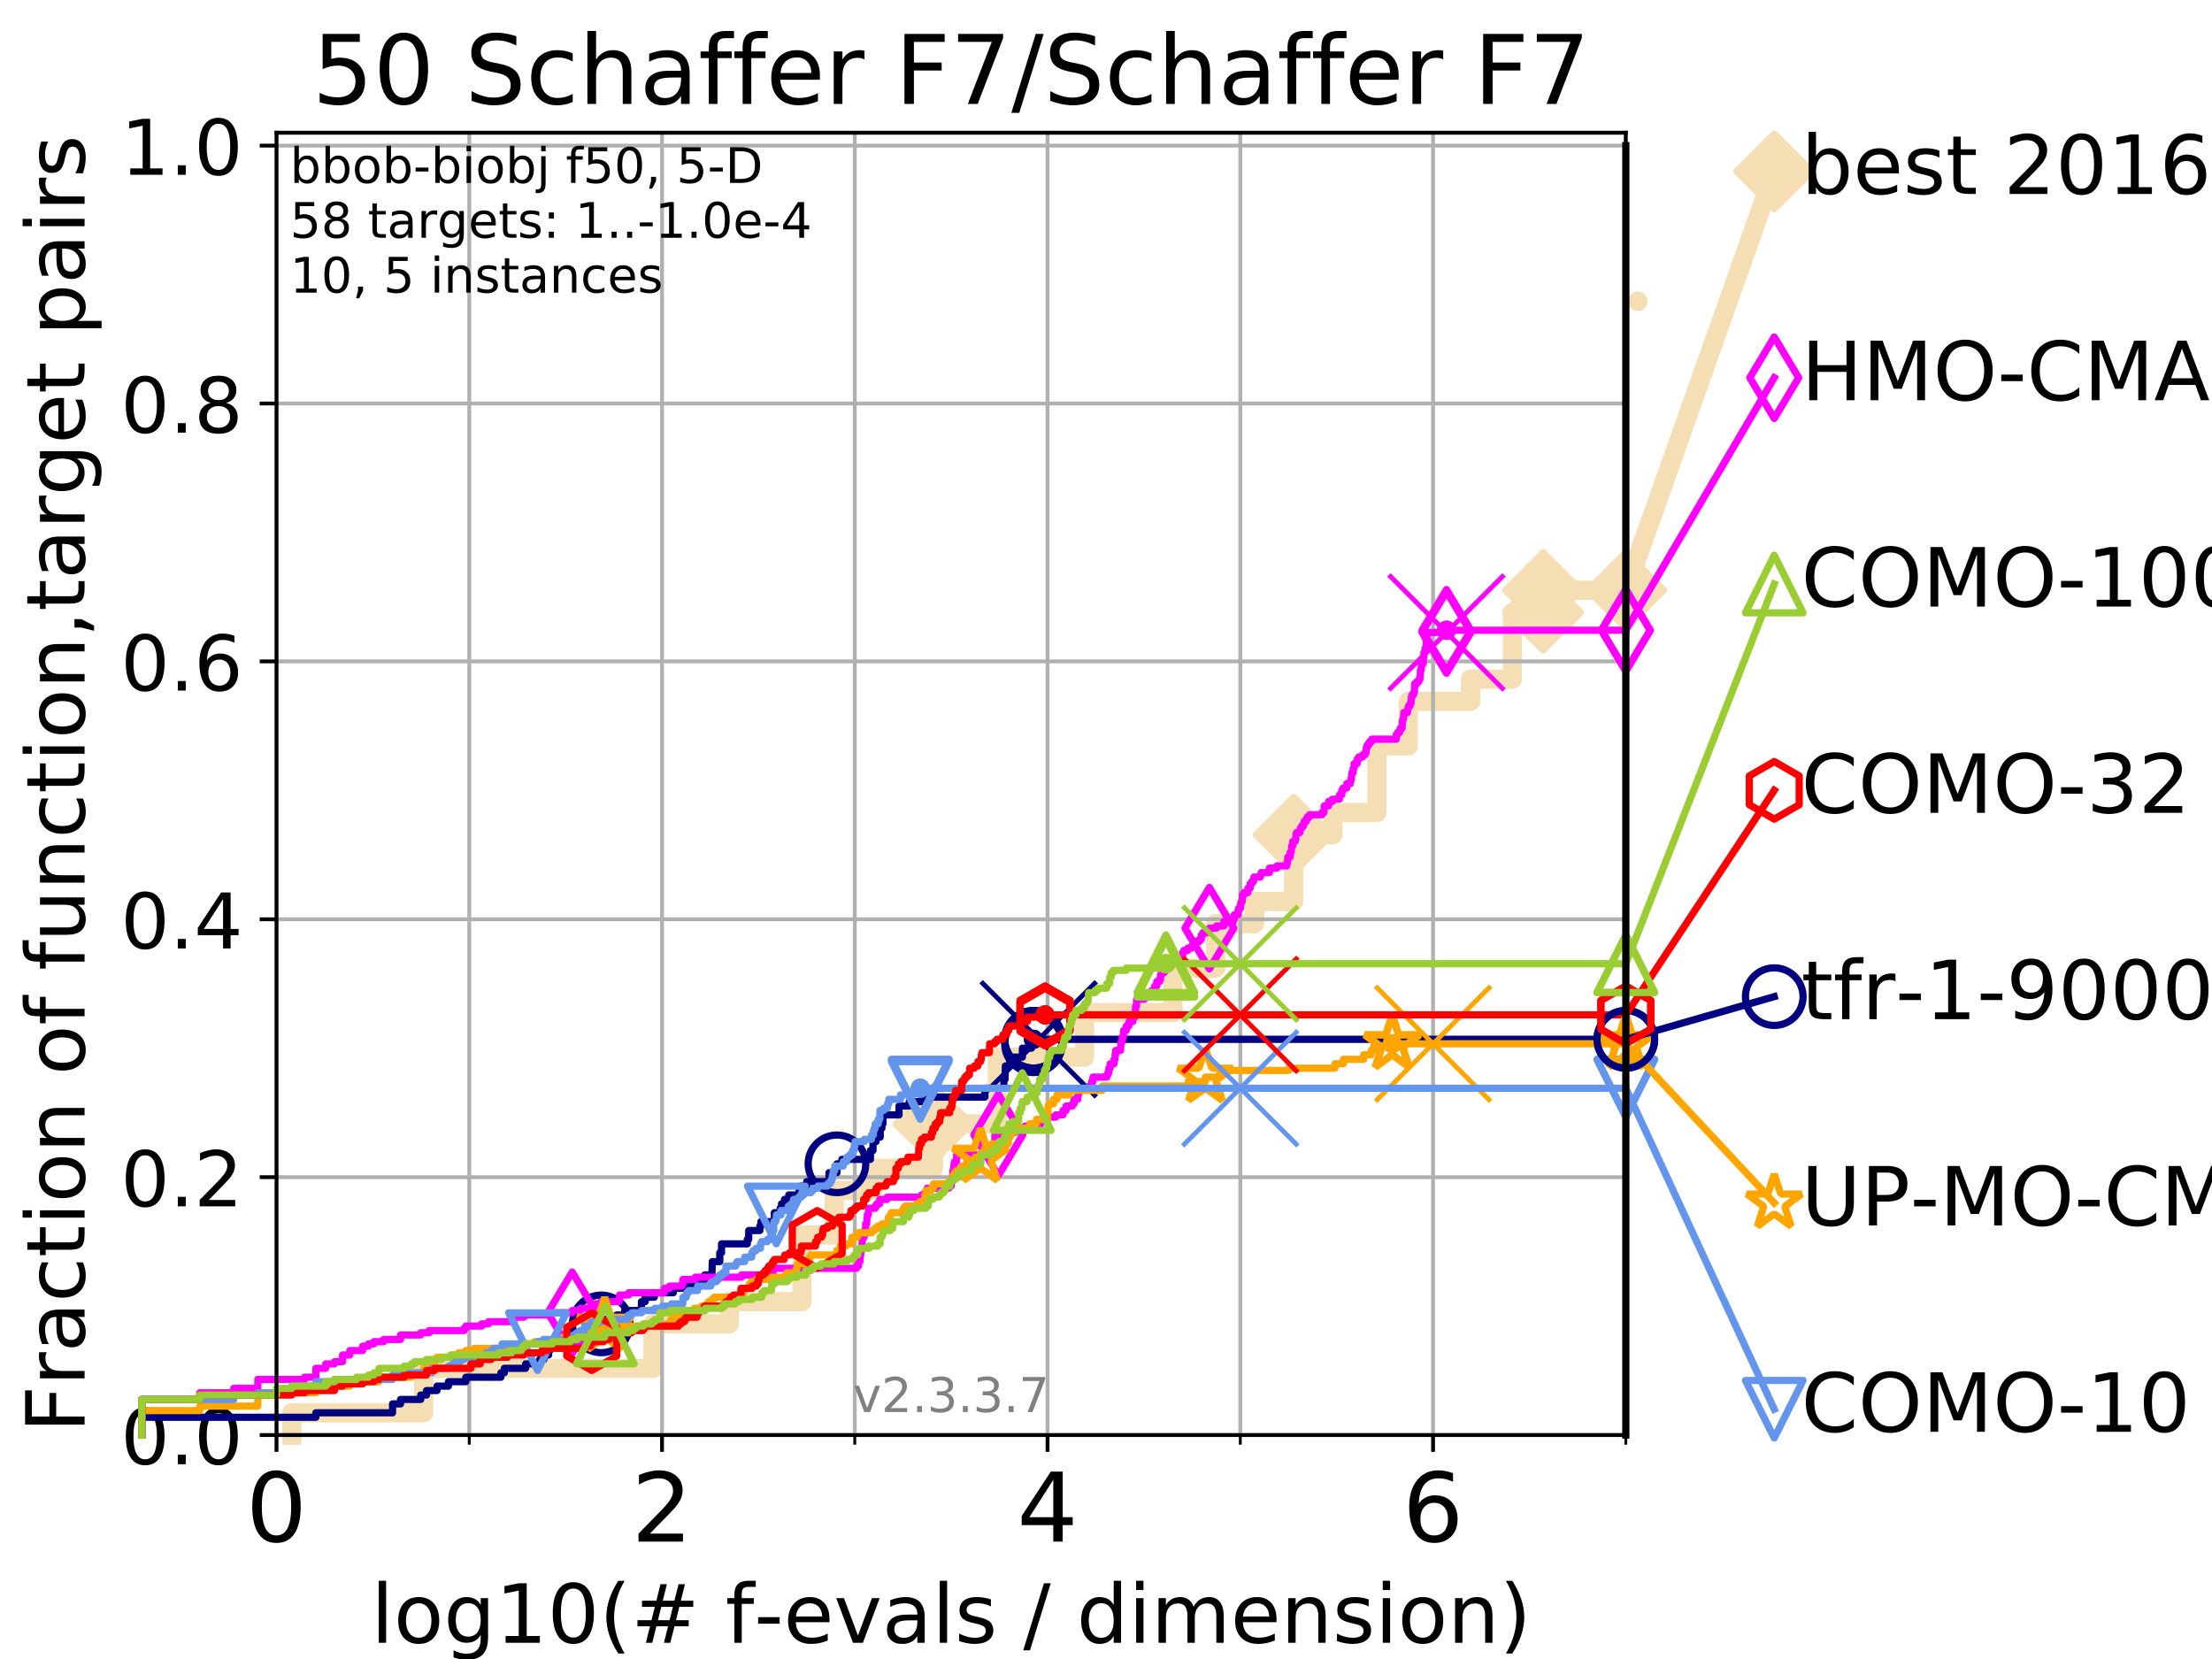 <?xml version="1.0" encoding="utf-8" standalone="no"?>
<!DOCTYPE svg PUBLIC "-//W3C//DTD SVG 1.1//EN"
  "http://www.w3.org/Graphics/SVG/1.1/DTD/svg11.dtd">
<!-- Created with matplotlib (https://matplotlib.org/) -->
<svg height="345.6pt" version="1.1" viewBox="0 0 460.8 345.6" width="460.8pt" xmlns="http://www.w3.org/2000/svg" xmlns:xlink="http://www.w3.org/1999/xlink">
 <defs>
  <style type="text/css">
*{stroke-linecap:butt;stroke-linejoin:round;}
  </style>
 </defs>
 <g id="figure_1">
  <g id="patch_1">
   <path d="M 0 345.6 
L 460.8 345.6 
L 460.8 0 
L 0 0 
z
" style="fill:#ffffff;"/>
  </g>
  <g id="axes_1">
   <g id="patch_2">
    <path d="M 57.6 298.944 
L 338.688 298.944 
L 338.688 27.648 
L 57.6 27.648 
z
" style="fill:#ffffff;"/>
   </g>
   <g id="line2d_1">
    <path d="M 60.78 298.944 
L 60.78 294.313 
L 88.256 294.313 
L 88.256 285.05 
L 136.035 285.05 
L 136.035 275.788 
L 151.928 275.788 
L 151.928 271.157 
L 167.06 271.157 
L 167.06 257.263 
L 173.791 257.263 
L 173.791 248.001 
L 181.888 248.001 
L 181.888 243.37 
L 194.457 243.37 
L 194.457 234.107 
L 207.774 234.107 
L 207.774 220.214 
L 225.929 220.214 
L 225.929 210.951 
L 244.34 210.951 
L 244.34 201.689 
L 253.249 201.689 
L 253.249 192.426 
L 261.346 192.426 
L 261.346 187.795 
L 269.49 187.795 
L 269.49 173.901 
L 277.645 173.901 
L 277.645 169.27 
L 286.84 169.27 
L 286.84 155.377 
L 293.379 155.377 
L 293.379 146.114 
L 306.355 146.114 
L 306.355 141.483 
L 315.055 141.483 
L 315.055 127.589 
L 321.456 127.589 
L 321.456 122.958 
L 338.688 122.958 
" style="fill:none;stroke:#f5deb3;stroke-linecap:square;stroke-width:4;"/>
   </g>
   <g id="line2d_2">
    <defs>
     <path d="M 0 7.778 
L 7.778 0 
L 0 -7.778 
L -7.778 0 
z
" id="m9ad16c7f53" style="stroke:#f5deb3;stroke-linejoin:miter;stroke-width:1.5;"/>
    </defs>
    <g>
     <use style="fill:#f5deb3;stroke:#f5deb3;stroke-linejoin:miter;stroke-width:1.5;" x="194.457" xlink:href="#m9ad16c7f53" y="234.107"/>
     <use style="fill:#f5deb3;stroke:#f5deb3;stroke-linejoin:miter;stroke-width:1.5;" x="269.49" xlink:href="#m9ad16c7f53" y="173.901"/>
     <use style="fill:#f5deb3;stroke:#f5deb3;stroke-linejoin:miter;stroke-width:1.5;" x="321.456" xlink:href="#m9ad16c7f53" y="127.589"/>
     <use style="fill:#f5deb3;stroke:#f5deb3;stroke-linejoin:miter;stroke-width:1.5;" x="321.456" xlink:href="#m9ad16c7f53" y="122.958"/>
     <use style="fill:#f5deb3;stroke:#f5deb3;stroke-linejoin:miter;stroke-width:1.5;" x="338.688" xlink:href="#m9ad16c7f53" y="122.958"/>
    </g>
   </g>
   <g id="line2d_3">
    <path style="fill:none;stroke:#f5deb3;stroke-linecap:square;stroke-width:4;"/>
    <g/>
   </g>
   <g id="line2d_4">
    <path d="M 338.688 122.958 
L 369.608 35.706 
" style="fill:none;stroke:#f5deb3;stroke-linecap:square;stroke-width:4;"/>
    <g>
     <use style="fill:#f5deb3;stroke:#f5deb3;stroke-linejoin:miter;stroke-width:1.5;" x="338.688" xlink:href="#m9ad16c7f53" y="122.958"/>
     <use style="fill:#f5deb3;stroke:#f5deb3;stroke-linejoin:miter;stroke-width:1.5;" x="369.608" xlink:href="#m9ad16c7f53" y="35.706"/>
    </g>
   </g>
   <g id="matplotlib.axis_1">
    <g id="xtick_1">
     <g id="line2d_5">
      <path clip-path="url(#p4396cecb5b)" d="M 57.6 298.944 
L 57.6 27.648 
" style="fill:none;stroke:#b0b0b0;stroke-linecap:square;stroke-width:0.8;"/>
     </g>
     <g id="line2d_6">
      <defs>
       <path d="M 0 0 
L 0 3.5 
" id="mf0ad539d1b" style="stroke:#000000;stroke-width:0.8;"/>
      </defs>
      <g>
       <use style="stroke:#000000;stroke-width:0.8;" x="57.6" xlink:href="#mf0ad539d1b" y="298.944"/>
      </g>
     </g>
     <g id="text_1">
      <!-- 0 -->
      <defs>
       <path d="M 31.781 66.406 
Q 24.172 66.406 20.328 58.906 
Q 16.5 51.422 16.5 36.375 
Q 16.5 21.391 20.328 13.891 
Q 24.172 6.391 31.781 6.391 
Q 39.453 6.391 43.281 13.891 
Q 47.125 21.391 47.125 36.375 
Q 47.125 51.422 43.281 58.906 
Q 39.453 66.406 31.781 66.406 
z
M 31.781 74.219 
Q 44.047 74.219 50.516 64.516 
Q 56.984 54.828 56.984 36.375 
Q 56.984 17.969 50.516 8.266 
Q 44.047 -1.422 31.781 -1.422 
Q 19.531 -1.422 13.062 8.266 
Q 6.594 17.969 6.594 36.375 
Q 6.594 54.828 13.062 64.516 
Q 19.531 74.219 31.781 74.219 
z
" id="DejaVuSans-48"/>
      </defs>
      <g transform="translate(51.237 321.141)scale(0.2 -0.2)">
       <use xlink:href="#DejaVuSans-48"/>
      </g>
     </g>
    </g>
    <g id="xtick_2">
     <g id="line2d_7">
      <path clip-path="url(#p4396cecb5b)" d="M 137.911 298.944 
L 137.911 27.648 
" style="fill:none;stroke:#b0b0b0;stroke-linecap:square;stroke-width:0.8;"/>
     </g>
     <g id="line2d_8">
      <g>
       <use style="stroke:#000000;stroke-width:0.8;" x="137.911" xlink:href="#mf0ad539d1b" y="298.944"/>
      </g>
     </g>
     <g id="text_2">
      <!-- 2 -->
      <defs>
       <path d="M 19.188 8.297 
L 53.609 8.297 
L 53.609 0 
L 7.328 0 
L 7.328 8.297 
Q 12.938 14.109 22.625 23.891 
Q 32.328 33.688 34.812 36.531 
Q 39.547 41.844 41.422 45.531 
Q 43.312 49.219 43.312 52.781 
Q 43.312 58.594 39.234 62.25 
Q 35.156 65.922 28.609 65.922 
Q 23.969 65.922 18.812 64.312 
Q 13.672 62.703 7.812 59.422 
L 7.812 69.391 
Q 13.766 71.781 18.938 73 
Q 24.125 74.219 28.422 74.219 
Q 39.75 74.219 46.484 68.547 
Q 53.219 62.891 53.219 53.422 
Q 53.219 48.922 51.531 44.891 
Q 49.859 40.875 45.406 35.406 
Q 44.188 33.984 37.641 27.219 
Q 31.109 20.453 19.188 8.297 
z
" id="DejaVuSans-50"/>
      </defs>
      <g transform="translate(131.548 321.141)scale(0.2 -0.2)">
       <use xlink:href="#DejaVuSans-50"/>
      </g>
     </g>
    </g>
    <g id="xtick_3">
     <g id="line2d_9">
      <path clip-path="url(#p4396cecb5b)" d="M 218.222 298.944 
L 218.222 27.648 
" style="fill:none;stroke:#b0b0b0;stroke-linecap:square;stroke-width:0.8;"/>
     </g>
     <g id="line2d_10">
      <g>
       <use style="stroke:#000000;stroke-width:0.8;" x="218.222" xlink:href="#mf0ad539d1b" y="298.944"/>
      </g>
     </g>
     <g id="text_3">
      <!-- 4 -->
      <defs>
       <path d="M 37.797 64.312 
L 12.891 25.391 
L 37.797 25.391 
z
M 35.203 72.906 
L 47.609 72.906 
L 47.609 25.391 
L 58.016 25.391 
L 58.016 17.188 
L 47.609 17.188 
L 47.609 0 
L 37.797 0 
L 37.797 17.188 
L 4.891 17.188 
L 4.891 26.703 
z
" id="DejaVuSans-52"/>
      </defs>
      <g transform="translate(211.859 321.141)scale(0.2 -0.2)">
       <use xlink:href="#DejaVuSans-52"/>
      </g>
     </g>
    </g>
    <g id="xtick_4">
     <g id="line2d_11">
      <path clip-path="url(#p4396cecb5b)" d="M 298.533 298.944 
L 298.533 27.648 
" style="fill:none;stroke:#b0b0b0;stroke-linecap:square;stroke-width:0.8;"/>
     </g>
     <g id="line2d_12">
      <g>
       <use style="stroke:#000000;stroke-width:0.8;" x="298.533" xlink:href="#mf0ad539d1b" y="298.944"/>
      </g>
     </g>
     <g id="text_4">
      <!-- 6 -->
      <defs>
       <path d="M 33.016 40.375 
Q 26.375 40.375 22.484 35.828 
Q 18.609 31.297 18.609 23.391 
Q 18.609 15.531 22.484 10.953 
Q 26.375 6.391 33.016 6.391 
Q 39.656 6.391 43.531 10.953 
Q 47.406 15.531 47.406 23.391 
Q 47.406 31.297 43.531 35.828 
Q 39.656 40.375 33.016 40.375 
z
M 52.594 71.297 
L 52.594 62.312 
Q 48.875 64.062 45.094 64.984 
Q 41.312 65.922 37.594 65.922 
Q 27.828 65.922 22.672 59.328 
Q 17.531 52.734 16.797 39.406 
Q 19.672 43.656 24.016 45.922 
Q 28.375 48.188 33.594 48.188 
Q 44.578 48.188 50.953 41.516 
Q 57.328 34.859 57.328 23.391 
Q 57.328 12.156 50.688 5.359 
Q 44.047 -1.422 33.016 -1.422 
Q 20.359 -1.422 13.672 8.266 
Q 6.984 17.969 6.984 36.375 
Q 6.984 53.656 15.188 63.938 
Q 23.391 74.219 37.203 74.219 
Q 40.922 74.219 44.703 73.484 
Q 48.484 72.75 52.594 71.297 
z
" id="DejaVuSans-54"/>
      </defs>
      <g transform="translate(292.17 321.141)scale(0.2 -0.2)">
       <use xlink:href="#DejaVuSans-54"/>
      </g>
     </g>
    </g>
    <g id="xtick_5">
     <g id="line2d_13">
      <path clip-path="url(#p4396cecb5b)" d="M 97.755 298.944 
L 97.755 27.648 
" style="fill:none;stroke:#b0b0b0;stroke-linecap:square;stroke-width:0.8;"/>
     </g>
     <g id="line2d_14">
      <defs>
       <path d="M 0 0 
L 0 2 
" id="m0ad016fc20" style="stroke:#000000;stroke-width:0.6;"/>
      </defs>
      <g>
       <use style="stroke:#000000;stroke-width:0.6;" x="97.755" xlink:href="#m0ad016fc20" y="298.944"/>
      </g>
     </g>
    </g>
    <g id="xtick_6">
     <g id="line2d_15">
      <path clip-path="url(#p4396cecb5b)" d="M 178.066 298.944 
L 178.066 27.648 
" style="fill:none;stroke:#b0b0b0;stroke-linecap:square;stroke-width:0.8;"/>
     </g>
     <g id="line2d_16">
      <g>
       <use style="stroke:#000000;stroke-width:0.6;" x="178.066" xlink:href="#m0ad016fc20" y="298.944"/>
      </g>
     </g>
    </g>
    <g id="xtick_7">
     <g id="line2d_17">
      <path clip-path="url(#p4396cecb5b)" d="M 258.377 298.944 
L 258.377 27.648 
" style="fill:none;stroke:#b0b0b0;stroke-linecap:square;stroke-width:0.8;"/>
     </g>
     <g id="line2d_18">
      <g>
       <use style="stroke:#000000;stroke-width:0.6;" x="258.377" xlink:href="#m0ad016fc20" y="298.944"/>
      </g>
     </g>
    </g>
    <g id="xtick_8">
     <g id="line2d_19">
      <path clip-path="url(#p4396cecb5b)" d="M 338.688 298.944 
L 338.688 27.648 
" style="fill:none;stroke:#b0b0b0;stroke-linecap:square;stroke-width:0.8;"/>
     </g>
     <g id="line2d_20">
      <g>
       <use style="stroke:#000000;stroke-width:0.6;" x="338.688" xlink:href="#m0ad016fc20" y="298.944"/>
      </g>
     </g>
    </g>
    <g id="text_5">
     <!-- log10(# f-evals / dimension) -->
     <defs>
      <path d="M 9.422 75.984 
L 18.406 75.984 
L 18.406 0 
L 9.422 0 
z
" id="DejaVuSans-108"/>
      <path d="M 30.609 48.391 
Q 23.391 48.391 19.188 42.75 
Q 14.984 37.109 14.984 27.297 
Q 14.984 17.484 19.156 11.844 
Q 23.344 6.203 30.609 6.203 
Q 37.797 6.203 41.984 11.859 
Q 46.188 17.531 46.188 27.297 
Q 46.188 37.016 41.984 42.703 
Q 37.797 48.391 30.609 48.391 
z
M 30.609 56 
Q 42.328 56 49.016 48.375 
Q 55.719 40.766 55.719 27.297 
Q 55.719 13.875 49.016 6.219 
Q 42.328 -1.422 30.609 -1.422 
Q 18.844 -1.422 12.172 6.219 
Q 5.516 13.875 5.516 27.297 
Q 5.516 40.766 12.172 48.375 
Q 18.844 56 30.609 56 
z
" id="DejaVuSans-111"/>
      <path d="M 45.406 27.984 
Q 45.406 37.75 41.375 43.109 
Q 37.359 48.484 30.078 48.484 
Q 22.859 48.484 18.828 43.109 
Q 14.797 37.75 14.797 27.984 
Q 14.797 18.266 18.828 12.891 
Q 22.859 7.516 30.078 7.516 
Q 37.359 7.516 41.375 12.891 
Q 45.406 18.266 45.406 27.984 
z
M 54.391 6.781 
Q 54.391 -7.172 48.188 -13.984 
Q 42 -20.797 29.203 -20.797 
Q 24.469 -20.797 20.266 -20.094 
Q 16.062 -19.391 12.109 -17.922 
L 12.109 -9.188 
Q 16.062 -11.328 19.922 -12.344 
Q 23.781 -13.375 27.781 -13.375 
Q 36.625 -13.375 41.016 -8.766 
Q 45.406 -4.156 45.406 5.172 
L 45.406 9.625 
Q 42.625 4.781 38.281 2.391 
Q 33.938 0 27.875 0 
Q 17.828 0 11.672 7.656 
Q 5.516 15.328 5.516 27.984 
Q 5.516 40.672 11.672 48.328 
Q 17.828 56 27.875 56 
Q 33.938 56 38.281 53.609 
Q 42.625 51.219 45.406 46.391 
L 45.406 54.688 
L 54.391 54.688 
z
" id="DejaVuSans-103"/>
      <path d="M 12.406 8.297 
L 28.516 8.297 
L 28.516 63.922 
L 10.984 60.406 
L 10.984 69.391 
L 28.422 72.906 
L 38.281 72.906 
L 38.281 8.297 
L 54.391 8.297 
L 54.391 0 
L 12.406 0 
z
" id="DejaVuSans-49"/>
      <path d="M 31 75.875 
Q 24.469 64.656 21.281 53.656 
Q 18.109 42.672 18.109 31.391 
Q 18.109 20.125 21.312 9.062 
Q 24.516 -2 31 -13.188 
L 23.188 -13.188 
Q 15.875 -1.703 12.234 9.375 
Q 8.594 20.453 8.594 31.391 
Q 8.594 42.281 12.203 53.312 
Q 15.828 64.359 23.188 75.875 
z
" id="DejaVuSans-40"/>
      <path d="M 51.125 44 
L 36.922 44 
L 32.812 27.688 
L 47.125 27.688 
z
M 43.797 71.781 
L 38.719 51.516 
L 52.984 51.516 
L 58.109 71.781 
L 65.922 71.781 
L 60.891 51.516 
L 76.125 51.516 
L 76.125 44 
L 58.984 44 
L 54.984 27.688 
L 70.516 27.688 
L 70.516 20.219 
L 53.078 20.219 
L 48 0 
L 40.188 0 
L 45.219 20.219 
L 30.906 20.219 
L 25.875 0 
L 18.016 0 
L 23.094 20.219 
L 7.719 20.219 
L 7.719 27.688 
L 24.906 27.688 
L 29 44 
L 13.281 44 
L 13.281 51.516 
L 30.906 51.516 
L 35.891 71.781 
z
" id="DejaVuSans-35"/>
      <path id="DejaVuSans-32"/>
      <path d="M 37.109 75.984 
L 37.109 68.5 
L 28.516 68.5 
Q 23.688 68.5 21.797 66.547 
Q 19.922 64.594 19.922 59.516 
L 19.922 54.688 
L 34.719 54.688 
L 34.719 47.703 
L 19.922 47.703 
L 19.922 0 
L 10.891 0 
L 10.891 47.703 
L 2.297 47.703 
L 2.297 54.688 
L 10.891 54.688 
L 10.891 58.5 
Q 10.891 67.625 15.141 71.797 
Q 19.391 75.984 28.609 75.984 
z
" id="DejaVuSans-102"/>
      <path d="M 4.891 31.391 
L 31.203 31.391 
L 31.203 23.391 
L 4.891 23.391 
z
" id="DejaVuSans-45"/>
      <path d="M 56.203 29.594 
L 56.203 25.203 
L 14.891 25.203 
Q 15.484 15.922 20.484 11.062 
Q 25.484 6.203 34.422 6.203 
Q 39.594 6.203 44.453 7.469 
Q 49.312 8.734 54.109 11.281 
L 54.109 2.781 
Q 49.266 0.734 44.188 -0.344 
Q 39.109 -1.422 33.891 -1.422 
Q 20.797 -1.422 13.156 6.188 
Q 5.516 13.812 5.516 26.812 
Q 5.516 40.234 12.766 48.109 
Q 20.016 56 32.328 56 
Q 43.359 56 49.781 48.891 
Q 56.203 41.797 56.203 29.594 
z
M 47.219 32.234 
Q 47.125 39.594 43.094 43.984 
Q 39.062 48.391 32.422 48.391 
Q 24.906 48.391 20.391 44.141 
Q 15.875 39.891 15.188 32.172 
z
" id="DejaVuSans-101"/>
      <path d="M 2.984 54.688 
L 12.5 54.688 
L 29.594 8.797 
L 46.688 54.688 
L 56.203 54.688 
L 35.688 0 
L 23.484 0 
z
" id="DejaVuSans-118"/>
      <path d="M 34.281 27.484 
Q 23.391 27.484 19.188 25 
Q 14.984 22.516 14.984 16.5 
Q 14.984 11.719 18.141 8.906 
Q 21.297 6.109 26.703 6.109 
Q 34.188 6.109 38.703 11.406 
Q 43.219 16.703 43.219 25.484 
L 43.219 27.484 
z
M 52.203 31.203 
L 52.203 0 
L 43.219 0 
L 43.219 8.297 
Q 40.141 3.328 35.547 0.953 
Q 30.953 -1.422 24.312 -1.422 
Q 15.922 -1.422 10.953 3.297 
Q 6 8.016 6 15.922 
Q 6 25.141 12.172 29.828 
Q 18.359 34.516 30.609 34.516 
L 43.219 34.516 
L 43.219 35.406 
Q 43.219 41.609 39.141 45 
Q 35.062 48.391 27.688 48.391 
Q 23 48.391 18.547 47.266 
Q 14.109 46.141 10.016 43.891 
L 10.016 52.203 
Q 14.938 54.109 19.578 55.047 
Q 24.219 56 28.609 56 
Q 40.484 56 46.344 49.844 
Q 52.203 43.703 52.203 31.203 
z
" id="DejaVuSans-97"/>
      <path d="M 44.281 53.078 
L 44.281 44.578 
Q 40.484 46.531 36.375 47.5 
Q 32.281 48.484 27.875 48.484 
Q 21.188 48.484 17.844 46.438 
Q 14.5 44.391 14.5 40.281 
Q 14.5 37.156 16.891 35.375 
Q 19.281 33.594 26.516 31.984 
L 29.594 31.297 
Q 39.156 29.25 43.188 25.516 
Q 47.219 21.781 47.219 15.094 
Q 47.219 7.469 41.188 3.016 
Q 35.156 -1.422 24.609 -1.422 
Q 20.219 -1.422 15.453 -0.562 
Q 10.688 0.297 5.422 2 
L 5.422 11.281 
Q 10.406 8.688 15.234 7.391 
Q 20.062 6.109 24.812 6.109 
Q 31.156 6.109 34.562 8.281 
Q 37.984 10.453 37.984 14.406 
Q 37.984 18.062 35.516 20.016 
Q 33.062 21.969 24.703 23.781 
L 21.578 24.516 
Q 13.234 26.266 9.516 29.906 
Q 5.812 33.547 5.812 39.891 
Q 5.812 47.609 11.281 51.797 
Q 16.75 56 26.812 56 
Q 31.781 56 36.172 55.266 
Q 40.578 54.547 44.281 53.078 
z
" id="DejaVuSans-115"/>
      <path d="M 25.391 72.906 
L 33.688 72.906 
L 8.297 -9.281 
L 0 -9.281 
z
" id="DejaVuSans-47"/>
      <path d="M 45.406 46.391 
L 45.406 75.984 
L 54.391 75.984 
L 54.391 0 
L 45.406 0 
L 45.406 8.203 
Q 42.578 3.328 38.25 0.953 
Q 33.938 -1.422 27.875 -1.422 
Q 17.969 -1.422 11.734 6.484 
Q 5.516 14.406 5.516 27.297 
Q 5.516 40.188 11.734 48.094 
Q 17.969 56 27.875 56 
Q 33.938 56 38.25 53.625 
Q 42.578 51.266 45.406 46.391 
z
M 14.797 27.297 
Q 14.797 17.391 18.875 11.75 
Q 22.953 6.109 30.078 6.109 
Q 37.203 6.109 41.297 11.75 
Q 45.406 17.391 45.406 27.297 
Q 45.406 37.203 41.297 42.844 
Q 37.203 48.484 30.078 48.484 
Q 22.953 48.484 18.875 42.844 
Q 14.797 37.203 14.797 27.297 
z
" id="DejaVuSans-100"/>
      <path d="M 9.422 54.688 
L 18.406 54.688 
L 18.406 0 
L 9.422 0 
z
M 9.422 75.984 
L 18.406 75.984 
L 18.406 64.594 
L 9.422 64.594 
z
" id="DejaVuSans-105"/>
      <path d="M 52 44.188 
Q 55.375 50.25 60.062 53.125 
Q 64.75 56 71.094 56 
Q 79.641 56 84.281 50.016 
Q 88.922 44.047 88.922 33.016 
L 88.922 0 
L 79.891 0 
L 79.891 32.719 
Q 79.891 40.578 77.094 44.375 
Q 74.312 48.188 68.609 48.188 
Q 61.625 48.188 57.562 43.547 
Q 53.516 38.922 53.516 30.906 
L 53.516 0 
L 44.484 0 
L 44.484 32.719 
Q 44.484 40.625 41.703 44.406 
Q 38.922 48.188 33.109 48.188 
Q 26.219 48.188 22.156 43.531 
Q 18.109 38.875 18.109 30.906 
L 18.109 0 
L 9.078 0 
L 9.078 54.688 
L 18.109 54.688 
L 18.109 46.188 
Q 21.188 51.219 25.484 53.609 
Q 29.781 56 35.688 56 
Q 41.656 56 45.828 52.969 
Q 50 49.953 52 44.188 
z
" id="DejaVuSans-109"/>
      <path d="M 54.891 33.016 
L 54.891 0 
L 45.906 0 
L 45.906 32.719 
Q 45.906 40.484 42.875 44.328 
Q 39.844 48.188 33.797 48.188 
Q 26.516 48.188 22.312 43.547 
Q 18.109 38.922 18.109 30.906 
L 18.109 0 
L 9.078 0 
L 9.078 54.688 
L 18.109 54.688 
L 18.109 46.188 
Q 21.344 51.125 25.703 53.562 
Q 30.078 56 35.797 56 
Q 45.219 56 50.047 50.172 
Q 54.891 44.344 54.891 33.016 
z
" id="DejaVuSans-110"/>
      <path d="M 8.016 75.875 
L 15.828 75.875 
Q 23.141 64.359 26.781 53.312 
Q 30.422 42.281 30.422 31.391 
Q 30.422 20.453 26.781 9.375 
Q 23.141 -1.703 15.828 -13.188 
L 8.016 -13.188 
Q 14.5 -2 17.703 9.062 
Q 20.906 20.125 20.906 31.391 
Q 20.906 42.672 17.703 53.656 
Q 14.5 64.656 8.016 75.875 
z
" id="DejaVuSans-41"/>
     </defs>
     <g transform="translate(77.303 342.218)scale(0.17 -0.17)">
      <use xlink:href="#DejaVuSans-108"/>
      <use x="27.783" xlink:href="#DejaVuSans-111"/>
      <use x="88.965" xlink:href="#DejaVuSans-103"/>
      <use x="152.441" xlink:href="#DejaVuSans-49"/>
      <use x="216.064" xlink:href="#DejaVuSans-48"/>
      <use x="279.688" xlink:href="#DejaVuSans-40"/>
      <use x="318.701" xlink:href="#DejaVuSans-35"/>
      <use x="402.49" xlink:href="#DejaVuSans-32"/>
      <use x="434.277" xlink:href="#DejaVuSans-102"/>
      <use x="469.404" xlink:href="#DejaVuSans-45"/>
      <use x="505.488" xlink:href="#DejaVuSans-101"/>
      <use x="567.012" xlink:href="#DejaVuSans-118"/>
      <use x="626.191" xlink:href="#DejaVuSans-97"/>
      <use x="687.471" xlink:href="#DejaVuSans-108"/>
      <use x="715.254" xlink:href="#DejaVuSans-115"/>
      <use x="767.354" xlink:href="#DejaVuSans-32"/>
      <use x="799.141" xlink:href="#DejaVuSans-47"/>
      <use x="832.832" xlink:href="#DejaVuSans-32"/>
      <use x="864.619" xlink:href="#DejaVuSans-100"/>
      <use x="928.096" xlink:href="#DejaVuSans-105"/>
      <use x="955.879" xlink:href="#DejaVuSans-109"/>
      <use x="1053.291" xlink:href="#DejaVuSans-101"/>
      <use x="1114.814" xlink:href="#DejaVuSans-110"/>
      <use x="1178.193" xlink:href="#DejaVuSans-115"/>
      <use x="1230.293" xlink:href="#DejaVuSans-105"/>
      <use x="1258.076" xlink:href="#DejaVuSans-111"/>
      <use x="1319.258" xlink:href="#DejaVuSans-110"/>
      <use x="1382.637" xlink:href="#DejaVuSans-41"/>
     </g>
    </g>
   </g>
   <g id="matplotlib.axis_2">
    <g id="ytick_1">
     <g id="line2d_21">
      <path clip-path="url(#p4396cecb5b)" d="M 57.6 298.944 
L 338.688 298.944 
" style="fill:none;stroke:#b0b0b0;stroke-linecap:square;stroke-width:0.8;"/>
     </g>
     <g id="line2d_22">
      <defs>
       <path d="M 0 0 
L -3.5 0 
" id="m4c3c546c74" style="stroke:#000000;stroke-width:0.8;"/>
      </defs>
      <g>
       <use style="stroke:#000000;stroke-width:0.8;" x="57.6" xlink:href="#m4c3c546c74" y="298.944"/>
      </g>
     </g>
     <g id="text_6">
      <!-- 0.0 -->
      <defs>
       <path d="M 10.688 12.406 
L 21 12.406 
L 21 0 
L 10.688 0 
z
" id="DejaVuSans-46"/>
      </defs>
      <g transform="translate(25.155 305.023)scale(0.16 -0.16)">
       <use xlink:href="#DejaVuSans-48"/>
       <use x="63.623" xlink:href="#DejaVuSans-46"/>
       <use x="95.41" xlink:href="#DejaVuSans-48"/>
      </g>
     </g>
    </g>
    <g id="ytick_2">
     <g id="line2d_23">
      <path clip-path="url(#p4396cecb5b)" d="M 57.6 245.222 
L 338.688 245.222 
" style="fill:none;stroke:#b0b0b0;stroke-linecap:square;stroke-width:0.8;"/>
     </g>
     <g id="line2d_24">
      <g>
       <use style="stroke:#000000;stroke-width:0.8;" x="57.6" xlink:href="#m4c3c546c74" y="245.222"/>
      </g>
     </g>
     <g id="text_7">
      <!-- 0.2 -->
      <g transform="translate(25.155 251.301)scale(0.16 -0.16)">
       <use xlink:href="#DejaVuSans-48"/>
       <use x="63.623" xlink:href="#DejaVuSans-46"/>
       <use x="95.41" xlink:href="#DejaVuSans-50"/>
      </g>
     </g>
    </g>
    <g id="ytick_3">
     <g id="line2d_25">
      <path clip-path="url(#p4396cecb5b)" d="M 57.6 191.5 
L 338.688 191.5 
" style="fill:none;stroke:#b0b0b0;stroke-linecap:square;stroke-width:0.8;"/>
     </g>
     <g id="line2d_26">
      <g>
       <use style="stroke:#000000;stroke-width:0.8;" x="57.6" xlink:href="#m4c3c546c74" y="191.5"/>
      </g>
     </g>
     <g id="text_8">
      <!-- 0.4 -->
      <g transform="translate(25.155 197.579)scale(0.16 -0.16)">
       <use xlink:href="#DejaVuSans-48"/>
       <use x="63.623" xlink:href="#DejaVuSans-46"/>
       <use x="95.41" xlink:href="#DejaVuSans-52"/>
      </g>
     </g>
    </g>
    <g id="ytick_4">
     <g id="line2d_27">
      <path clip-path="url(#p4396cecb5b)" d="M 57.6 137.778 
L 338.688 137.778 
" style="fill:none;stroke:#b0b0b0;stroke-linecap:square;stroke-width:0.8;"/>
     </g>
     <g id="line2d_28">
      <g>
       <use style="stroke:#000000;stroke-width:0.8;" x="57.6" xlink:href="#m4c3c546c74" y="137.778"/>
      </g>
     </g>
     <g id="text_9">
      <!-- 0.6 -->
      <g transform="translate(25.155 143.857)scale(0.16 -0.16)">
       <use xlink:href="#DejaVuSans-48"/>
       <use x="63.623" xlink:href="#DejaVuSans-46"/>
       <use x="95.41" xlink:href="#DejaVuSans-54"/>
      </g>
     </g>
    </g>
    <g id="ytick_5">
     <g id="line2d_29">
      <path clip-path="url(#p4396cecb5b)" d="M 57.6 84.056 
L 338.688 84.056 
" style="fill:none;stroke:#b0b0b0;stroke-linecap:square;stroke-width:0.8;"/>
     </g>
     <g id="line2d_30">
      <g>
       <use style="stroke:#000000;stroke-width:0.8;" x="57.6" xlink:href="#m4c3c546c74" y="84.056"/>
      </g>
     </g>
     <g id="text_10">
      <!-- 0.8 -->
      <defs>
       <path d="M 31.781 34.625 
Q 24.75 34.625 20.719 30.859 
Q 16.703 27.094 16.703 20.516 
Q 16.703 13.922 20.719 10.156 
Q 24.75 6.391 31.781 6.391 
Q 38.812 6.391 42.859 10.172 
Q 46.922 13.969 46.922 20.516 
Q 46.922 27.094 42.891 30.859 
Q 38.875 34.625 31.781 34.625 
z
M 21.922 38.812 
Q 15.578 40.375 12.031 44.719 
Q 8.5 49.078 8.5 55.328 
Q 8.5 64.062 14.719 69.141 
Q 20.953 74.219 31.781 74.219 
Q 42.672 74.219 48.875 69.141 
Q 55.078 64.062 55.078 55.328 
Q 55.078 49.078 51.531 44.719 
Q 48 40.375 41.703 38.812 
Q 48.828 37.156 52.797 32.312 
Q 56.781 27.484 56.781 20.516 
Q 56.781 9.906 50.312 4.234 
Q 43.844 -1.422 31.781 -1.422 
Q 19.734 -1.422 13.25 4.234 
Q 6.781 9.906 6.781 20.516 
Q 6.781 27.484 10.781 32.312 
Q 14.797 37.156 21.922 38.812 
z
M 18.312 54.391 
Q 18.312 48.734 21.844 45.562 
Q 25.391 42.391 31.781 42.391 
Q 38.141 42.391 41.719 45.562 
Q 45.312 48.734 45.312 54.391 
Q 45.312 60.062 41.719 63.234 
Q 38.141 66.406 31.781 66.406 
Q 25.391 66.406 21.844 63.234 
Q 18.312 60.062 18.312 54.391 
z
" id="DejaVuSans-56"/>
      </defs>
      <g transform="translate(25.155 90.135)scale(0.16 -0.16)">
       <use xlink:href="#DejaVuSans-48"/>
       <use x="63.623" xlink:href="#DejaVuSans-46"/>
       <use x="95.41" xlink:href="#DejaVuSans-56"/>
      </g>
     </g>
    </g>
    <g id="ytick_6">
     <g id="line2d_31">
      <path clip-path="url(#p4396cecb5b)" d="M 57.6 30.334 
L 338.688 30.334 
" style="fill:none;stroke:#b0b0b0;stroke-linecap:square;stroke-width:0.8;"/>
     </g>
     <g id="line2d_32">
      <g>
       <use style="stroke:#000000;stroke-width:0.8;" x="57.6" xlink:href="#m4c3c546c74" y="30.334"/>
      </g>
     </g>
     <g id="text_11">
      <!-- 1.0 -->
      <g transform="translate(25.155 36.413)scale(0.16 -0.16)">
       <use xlink:href="#DejaVuSans-49"/>
       <use x="63.623" xlink:href="#DejaVuSans-46"/>
       <use x="95.41" xlink:href="#DejaVuSans-48"/>
      </g>
     </g>
    </g>
    <g id="text_12">
     <!-- Fraction of function,target pairs -->
     <defs>
      <path d="M 9.812 72.906 
L 51.703 72.906 
L 51.703 64.594 
L 19.672 64.594 
L 19.672 43.109 
L 48.578 43.109 
L 48.578 34.812 
L 19.672 34.812 
L 19.672 0 
L 9.812 0 
z
" id="DejaVuSans-70"/>
      <path d="M 41.109 46.297 
Q 39.594 47.172 37.812 47.578 
Q 36.031 48 33.891 48 
Q 26.266 48 22.188 43.047 
Q 18.109 38.094 18.109 28.812 
L 18.109 0 
L 9.078 0 
L 9.078 54.688 
L 18.109 54.688 
L 18.109 46.188 
Q 20.953 51.172 25.484 53.578 
Q 30.031 56 36.531 56 
Q 37.453 56 38.578 55.875 
Q 39.703 55.766 41.062 55.516 
z
" id="DejaVuSans-114"/>
      <path d="M 48.781 52.594 
L 48.781 44.188 
Q 44.969 46.297 41.141 47.344 
Q 37.312 48.391 33.406 48.391 
Q 24.656 48.391 19.812 42.844 
Q 14.984 37.312 14.984 27.297 
Q 14.984 17.281 19.812 11.734 
Q 24.656 6.203 33.406 6.203 
Q 37.312 6.203 41.141 7.25 
Q 44.969 8.297 48.781 10.406 
L 48.781 2.094 
Q 45.016 0.344 40.984 -0.531 
Q 36.969 -1.422 32.422 -1.422 
Q 20.062 -1.422 12.781 6.344 
Q 5.516 14.109 5.516 27.297 
Q 5.516 40.672 12.859 48.328 
Q 20.219 56 33.016 56 
Q 37.156 56 41.109 55.141 
Q 45.062 54.297 48.781 52.594 
z
" id="DejaVuSans-99"/>
      <path d="M 18.312 70.219 
L 18.312 54.688 
L 36.812 54.688 
L 36.812 47.703 
L 18.312 47.703 
L 18.312 18.016 
Q 18.312 11.328 20.141 9.422 
Q 21.969 7.516 27.594 7.516 
L 36.812 7.516 
L 36.812 0 
L 27.594 0 
Q 17.188 0 13.234 3.875 
Q 9.281 7.766 9.281 18.016 
L 9.281 47.703 
L 2.688 47.703 
L 2.688 54.688 
L 9.281 54.688 
L 9.281 70.219 
z
" id="DejaVuSans-116"/>
      <path d="M 8.5 21.578 
L 8.5 54.688 
L 17.484 54.688 
L 17.484 21.922 
Q 17.484 14.156 20.5 10.266 
Q 23.531 6.391 29.594 6.391 
Q 36.859 6.391 41.078 11.031 
Q 45.312 15.672 45.312 23.688 
L 45.312 54.688 
L 54.297 54.688 
L 54.297 0 
L 45.312 0 
L 45.312 8.406 
Q 42.047 3.422 37.719 1 
Q 33.406 -1.422 27.688 -1.422 
Q 18.266 -1.422 13.375 4.438 
Q 8.5 10.297 8.5 21.578 
z
M 31.109 56 
z
" id="DejaVuSans-117"/>
      <path d="M 11.719 12.406 
L 22.016 12.406 
L 22.016 4 
L 14.016 -11.625 
L 7.719 -11.625 
L 11.719 4 
z
" id="DejaVuSans-44"/>
      <path d="M 18.109 8.203 
L 18.109 -20.797 
L 9.078 -20.797 
L 9.078 54.688 
L 18.109 54.688 
L 18.109 46.391 
Q 20.953 51.266 25.266 53.625 
Q 29.594 56 35.594 56 
Q 45.562 56 51.781 48.094 
Q 58.016 40.188 58.016 27.297 
Q 58.016 14.406 51.781 6.484 
Q 45.562 -1.422 35.594 -1.422 
Q 29.594 -1.422 25.266 0.953 
Q 20.953 3.328 18.109 8.203 
z
M 48.688 27.297 
Q 48.688 37.203 44.609 42.844 
Q 40.531 48.484 33.406 48.484 
Q 26.266 48.484 22.188 42.844 
Q 18.109 37.203 18.109 27.297 
Q 18.109 17.391 22.188 11.75 
Q 26.266 6.109 33.406 6.109 
Q 40.531 6.109 44.609 11.75 
Q 48.688 17.391 48.688 27.297 
z
" id="DejaVuSans-112"/>
     </defs>
     <g transform="translate(17.62 298.435)rotate(-90)scale(0.17 -0.17)">
      <use xlink:href="#DejaVuSans-70"/>
      <use x="57.41" xlink:href="#DejaVuSans-114"/>
      <use x="98.523" xlink:href="#DejaVuSans-97"/>
      <use x="159.803" xlink:href="#DejaVuSans-99"/>
      <use x="214.783" xlink:href="#DejaVuSans-116"/>
      <use x="253.992" xlink:href="#DejaVuSans-105"/>
      <use x="281.775" xlink:href="#DejaVuSans-111"/>
      <use x="342.957" xlink:href="#DejaVuSans-110"/>
      <use x="406.336" xlink:href="#DejaVuSans-32"/>
      <use x="438.123" xlink:href="#DejaVuSans-111"/>
      <use x="499.305" xlink:href="#DejaVuSans-102"/>
      <use x="534.51" xlink:href="#DejaVuSans-32"/>
      <use x="566.297" xlink:href="#DejaVuSans-102"/>
      <use x="601.502" xlink:href="#DejaVuSans-117"/>
      <use x="664.881" xlink:href="#DejaVuSans-110"/>
      <use x="728.26" xlink:href="#DejaVuSans-99"/>
      <use x="783.24" xlink:href="#DejaVuSans-116"/>
      <use x="822.449" xlink:href="#DejaVuSans-105"/>
      <use x="850.232" xlink:href="#DejaVuSans-111"/>
      <use x="911.414" xlink:href="#DejaVuSans-110"/>
      <use x="974.793" xlink:href="#DejaVuSans-44"/>
      <use x="1006.58" xlink:href="#DejaVuSans-116"/>
      <use x="1045.789" xlink:href="#DejaVuSans-97"/>
      <use x="1107.068" xlink:href="#DejaVuSans-114"/>
      <use x="1148.166" xlink:href="#DejaVuSans-103"/>
      <use x="1211.643" xlink:href="#DejaVuSans-101"/>
      <use x="1273.166" xlink:href="#DejaVuSans-116"/>
      <use x="1312.375" xlink:href="#DejaVuSans-32"/>
      <use x="1344.162" xlink:href="#DejaVuSans-112"/>
      <use x="1407.639" xlink:href="#DejaVuSans-97"/>
      <use x="1468.918" xlink:href="#DejaVuSans-105"/>
      <use x="1496.701" xlink:href="#DejaVuSans-114"/>
      <use x="1537.814" xlink:href="#DejaVuSans-115"/>
     </g>
    </g>
   </g>
   <g id="line2d_33">
    <defs>
     <path d="M 0 1.5 
C 0.398 1.5 0.779 1.342 1.061 1.061 
C 1.342 0.779 1.5 0.398 1.5 0 
C 1.5 -0.398 1.342 -0.779 1.061 -1.061 
C 0.779 -1.342 0.398 -1.5 0 -1.5 
C -0.398 -1.5 -0.779 -1.342 -1.061 -1.061 
C -1.342 -0.779 -1.5 -0.398 -1.5 0 
C -1.5 0.398 -1.342 0.779 -1.061 1.061 
C -0.779 1.342 -0.398 1.5 0 1.5 
z
" id="mcf7e41e879" style="stroke:#f5deb3;"/>
    </defs>
    <g>
     <use style="fill:#f5deb3;stroke:#f5deb3;" x="341.165" xlink:href="#mcf7e41e879" y="62.753"/>
     <use style="fill:#f5deb3;stroke:#f5deb3;" x="341.165" xlink:href="#mcf7e41e879" y="62.753"/>
    </g>
   </g>
   <g id="line2d_34">
    <defs>
     <path d="M 0 1.5 
C 0.398 1.5 0.779 1.342 1.061 1.061 
C 1.342 0.779 1.5 0.398 1.5 0 
C 1.5 -0.398 1.342 -0.779 1.061 -1.061 
C 0.779 -1.342 0.398 -1.5 0 -1.5 
C -0.398 -1.5 -0.779 -1.342 -1.061 -1.061 
C -1.342 -0.779 -1.5 -0.398 -1.5 0 
C -1.5 0.398 -1.342 0.779 -1.061 1.061 
C -0.779 1.342 -0.398 1.5 0 1.5 
z
" id="mbf08941858" style="stroke:#000080;"/>
    </defs>
    <g>
     <use style="fill:#000080;stroke:#000080;" x="215.299" xlink:href="#mbf08941858" y="216.509"/>
     <use style="fill:#000080;stroke:#000080;" x="215.299" xlink:href="#mbf08941858" y="216.509"/>
    </g>
   </g>
   <g id="line2d_35">
    <path d="M 29.533 298.944 
L 29.533 295.239 
L 65.797 295.239 
L 65.797 294.313 
L 81.776 294.313 
L 81.776 292.46 
L 83.438 292.46 
L 83.438 291.534 
L 87.644 291.534 
L 87.644 290.608 
L 88.847 290.608 
L 88.847 289.682 
L 91.03 289.682 
L 91.03 288.755 
L 93.422 288.755 
L 93.422 287.829 
L 97.044 287.829 
L 97.044 286.903 
L 104.355 286.903 
L 104.355 285.977 
L 105.057 285.977 
L 105.057 285.05 
L 109.491 285.05 
L 109.491 284.124 
L 112.432 284.124 
L 112.432 283.198 
L 113.311 283.198 
L 113.311 282.272 
L 114.284 282.272 
L 114.284 281.345 
L 114.552 281.345 
L 114.552 280.419 
L 118.257 280.419 
L 118.257 279.493 
L 119.702 279.493 
L 119.702 278.567 
L 122.615 278.567 
L 122.615 277.64 
L 122.782 277.64 
L 122.782 276.714 
L 124.216 276.714 
L 124.216 275.788 
L 125.256 275.788 
L 125.256 274.862 
L 128.471 274.862 
L 128.471 273.935 
L 130.128 273.935 
L 130.128 273.009 
L 133.623 273.009 
L 133.623 271.157 
L 134.407 271.157 
L 134.407 270.231 
L 136.304 270.231 
L 136.304 269.304 
L 140.257 269.304 
L 140.257 268.378 
L 143.119 268.378 
L 143.119 267.452 
L 145.822 267.452 
L 145.822 266.526 
L 146.812 266.526 
L 146.812 265.599 
L 148.297 265.599 
L 148.392 262.821 
L 149.946 262.821 
L 149.946 260.968 
L 150.31 260.968 
L 150.31 259.116 
L 155.679 259.116 
L 155.679 258.189 
L 155.966 258.189 
L 155.978 256.337 
L 158.293 256.337 
L 158.293 255.411 
L 158.519 255.411 
L 158.519 254.484 
L 161.311 254.484 
L 161.311 252.632 
L 162.526 252.632 
L 162.526 251.706 
L 162.804 251.706 
L 162.804 250.779 
L 163.429 250.779 
L 163.429 249.853 
L 164.318 249.853 
L 164.318 248.927 
L 166.467 248.927 
L 166.467 248.001 
L 166.809 248.001 
L 166.809 247.075 
L 168.048 247.075 
L 168.048 246.148 
L 172.702 246.148 
L 172.702 244.296 
L 174.353 244.296 
L 174.353 242.443 
L 175.375 242.443 
L 175.375 241.517 
L 181.33 241.517 
L 181.33 239.665 
L 181.865 239.665 
L 181.865 237.812 
L 182.502 237.812 
L 182.502 236.886 
L 183.362 236.886 
L 183.362 235.033 
L 183.716 235.033 
L 183.716 234.107 
L 183.932 234.107 
L 183.932 232.255 
L 187.291 232.255 
L 187.291 230.402 
L 189.422 230.402 
L 189.422 229.476 
L 192.174 229.476 
L 192.174 228.55 
L 205.176 228.55 
L 205.176 226.697 
L 209.119 226.697 
L 209.119 224.845 
L 209.372 224.845 
L 209.44 222.066 
L 210.324 222.066 
L 210.324 220.214 
L 212.981 220.214 
L 212.981 218.361 
L 214.89 218.361 
L 214.89 217.435 
L 215.299 217.435 
L 215.299 216.509 
L 338.688 216.509 
L 338.688 216.509 
" style="fill:none;stroke:#000080;stroke-linecap:square;stroke-width:1.5;"/>
   </g>
   <g id="line2d_36">
    <defs>
     <path d="M 0 6 
C 1.591 6 3.117 5.368 4.243 4.243 
C 5.368 3.117 6 1.591 6 0 
C 6 -1.591 5.368 -3.117 4.243 -4.243 
C 3.117 -5.368 1.591 -6 0 -6 
C -1.591 -6 -3.117 -5.368 -4.243 -4.243 
C -5.368 -3.117 -6 -1.591 -6 0 
C -6 1.591 -5.368 3.117 -4.243 4.243 
C -3.117 5.368 -1.591 6 0 6 
z
" id="m5f4e53fbc3" style="stroke:#000080;stroke-width:1.5;"/>
    </defs>
    <g>
     <use style="fill-opacity:0;stroke:#000080;stroke-width:1.5;" x="125.256" xlink:href="#m5f4e53fbc3" y="275.788"/>
     <use style="fill-opacity:0;stroke:#000080;stroke-width:1.5;" x="174.353" xlink:href="#m5f4e53fbc3" y="242.443"/>
     <use style="fill-opacity:0;stroke:#000080;stroke-width:1.5;" x="215.299" xlink:href="#m5f4e53fbc3" y="217.435"/>
     <use style="fill-opacity:0;stroke:#000080;stroke-width:1.5;" x="215.299" xlink:href="#m5f4e53fbc3" y="216.509"/>
     <use style="fill-opacity:0;stroke:#000080;stroke-width:1.5;" x="215.299" xlink:href="#m5f4e53fbc3" y="216.509"/>
     <use style="fill-opacity:0;stroke:#000080;stroke-width:1.5;" x="338.688" xlink:href="#m5f4e53fbc3" y="216.509"/>
    </g>
   </g>
   <g id="line2d_37">
    <path style="fill:none;stroke:#000080;stroke-linecap:square;stroke-width:1.5;"/>
    <g/>
   </g>
   <g id="line2d_38">
    <path clip-path="url(#p4396cecb5b)" d="M 216.386 216.509 
" style="fill:none;stroke:#000080;stroke-linecap:square;stroke-width:1.5;"/>
    <defs>
     <path d="M -12 12 
L 12 -12 
M -12 -12 
L 12 12 
" id="m88de804147" style="stroke:#000080;"/>
    </defs>
    <g clip-path="url(#p4396cecb5b)">
     <use style="fill:#000080;stroke:#000080;" x="216.386" xlink:href="#m88de804147" y="216.509"/>
    </g>
   </g>
   <g id="line2d_39">
    <defs>
     <path d="M 0 1.5 
C 0.398 1.5 0.779 1.342 1.061 1.061 
C 1.342 0.779 1.5 0.398 1.5 0 
C 1.5 -0.398 1.342 -0.779 1.061 -1.061 
C 0.779 -1.342 0.398 -1.5 0 -1.5 
C -0.398 -1.5 -0.779 -1.342 -1.061 -1.061 
C -1.342 -0.779 -1.5 -0.398 -1.5 0 
C -1.5 0.398 -1.342 0.779 -1.061 1.061 
C -0.779 1.342 -0.398 1.5 0 1.5 
z
" id="m7f359695c0" style="stroke:#ff00ff;"/>
    </defs>
    <g>
     <use style="fill:#ff00ff;stroke:#ff00ff;" x="301.328" xlink:href="#m7f359695c0" y="131.294"/>
     <use style="fill:#ff00ff;stroke:#ff00ff;" x="301.328" xlink:href="#m7f359695c0" y="131.294"/>
    </g>
   </g>
   <g id="line2d_40">
    <path d="M 29.533 298.944 
L 29.533 291.534 
L 41.621 291.534 
L 41.621 290.145 
L 48.692 290.145 
L 48.692 289.218 
L 53.709 289.218 
L 53.709 287.366 
L 63.468 287.366 
L 63.468 286.903 
L 65.797 286.903 
L 65.797 285.05 
L 67.851 285.05 
L 67.851 284.124 
L 69.688 284.124 
L 69.688 283.661 
L 71.35 283.661 
L 71.35 282.272 
L 72.868 282.272 
L 72.868 281.345 
L 75.556 281.345 
L 75.556 280.419 
L 76.759 280.419 
L 76.759 279.956 
L 77.885 279.956 
L 77.885 279.493 
L 79.939 279.493 
L 79.939 279.03 
L 83.438 279.03 
L 83.438 278.104 
L 87.644 278.104 
L 87.644 277.64 
L 89.419 277.64 
L 89.419 277.177 
L 96.676 277.177 
L 96.676 276.714 
L 97.044 276.714 
L 97.044 276.251 
L 100.344 276.251 
L 100.344 275.788 
L 101.786 275.788 
L 101.786 275.325 
L 107.009 275.325 
L 107.009 274.399 
L 109.132 274.399 
L 109.132 273.935 
L 114.685 273.935 
L 114.685 273.472 
L 119.199 273.472 
L 119.199 273.009 
L 120.945 273.009 
L 120.945 272.546 
L 123.354 272.546 
L 123.354 271.62 
L 125.183 271.62 
L 125.183 271.157 
L 128.944 271.157 
L 128.944 270.694 
L 129.06 270.694 
L 129.06 269.767 
L 130.979 269.767 
L 130.979 269.304 
L 138.358 269.304 
L 138.426 268.378 
L 139.478 268.378 
L 139.478 267.915 
L 142.052 267.915 
L 142.052 267.452 
L 142.243 267.452 
L 142.243 266.526 
L 144.842 266.526 
L 144.842 266.062 
L 154.467 266.062 
L 154.467 265.599 
L 160.896 265.599 
L 160.896 265.136 
L 161.082 265.136 
L 161.082 264.21 
L 178.418 264.21 
L 178.418 263.747 
L 178.834 263.747 
L 178.834 262.821 
L 179.138 262.821 
L 179.243 261.431 
L 179.305 261.431 
L 179.324 260.505 
L 179.444 260.505 
L 179.55 259.116 
L 179.588 259.116 
L 179.694 257.726 
L 180.024 257.726 
L 180.058 256.8 
L 180.185 256.8 
L 180.259 255.874 
L 180.324 255.874 
L 180.324 254.948 
L 180.546 254.948 
L 180.64 253.558 
L 180.667 253.558 
L 180.667 253.095 
L 180.867 253.095 
L 180.938 251.706 
L 182.325 251.706 
L 182.325 251.243 
L 182.639 251.243 
L 182.639 250.779 
L 183.259 250.779 
L 183.259 249.853 
L 184.797 249.853 
L 184.797 249.39 
L 191.981 249.39 
L 191.981 248.927 
L 192.643 248.927 
L 192.643 248.464 
L 193.027 248.464 
L 193.138 247.538 
L 197.645 247.538 
L 197.645 247.075 
L 198.156 247.075 
L 198.156 246.148 
L 198.415 246.148 
L 198.506 243.833 
L 198.636 243.833 
L 198.738 242.443 
L 198.878 242.443 
L 198.878 241.98 
L 199.252 241.98 
L 199.286 240.591 
L 206.878 240.591 
L 206.878 240.128 
L 207.042 240.128 
L 207.042 239.201 
L 207.207 239.201 
L 207.265 236.423 
L 207.973 236.423 
L 207.973 235.96 
L 211.415 235.96 
L 211.415 235.033 
L 213.536 235.033 
L 213.536 234.57 
L 216.702 234.57 
L 216.702 233.644 
L 217.816 233.644 
L 217.816 232.718 
L 219.959 232.718 
L 219.959 232.255 
L 221.434 232.255 
L 221.434 231.328 
L 222.097 231.328 
L 222.097 230.402 
L 223.401 230.402 
L 223.401 229.939 
L 223.75 229.939 
L 223.75 229.013 
L 224.521 229.013 
L 224.521 228.087 
L 224.688 228.087 
L 224.756 227.16 
L 225.41 227.16 
L 225.41 226.697 
L 226.888 226.697 
L 226.888 226.234 
L 227.415 226.234 
L 227.415 225.308 
L 227.676 225.308 
L 227.676 224.382 
L 230.561 224.382 
L 230.561 223.918 
L 230.784 223.918 
L 230.784 223.455 
L 230.989 223.455 
L 230.989 222.529 
L 231.268 222.529 
L 231.268 221.603 
L 232.086 221.603 
L 232.086 220.677 
L 232.279 220.677 
L 232.279 219.75 
L 232.403 219.75 
L 232.403 218.824 
L 233.43 218.824 
L 233.518 217.435 
L 233.582 217.435 
L 233.582 216.972 
L 233.773 216.972 
L 233.773 216.045 
L 234.004 216.045 
L 234.073 214.656 
L 234.635 214.656 
L 234.635 213.73 
L 235.175 213.73 
L 235.175 212.804 
L 235.982 212.804 
L 235.982 211.877 
L 236.471 211.877 
L 236.576 209.562 
L 236.765 209.562 
L 236.77 208.172 
L 238.395 208.172 
L 238.395 207.709 
L 239.031 207.709 
L 239.031 206.783 
L 239.968 206.783 
L 239.968 206.32 
L 240.556 206.32 
L 240.556 205.394 
L 240.984 205.394 
L 240.984 204.467 
L 241.581 204.467 
L 241.581 204.004 
L 241.754 204.004 
L 241.754 203.078 
L 241.961 203.078 
L 241.961 202.615 
L 242.529 202.615 
L 242.602 201.689 
L 242.726 201.689 
L 242.726 200.762 
L 243.396 200.762 
L 243.396 200.299 
L 243.958 200.299 
L 243.958 199.836 
L 244.601 199.836 
L 244.601 199.373 
L 246.35 199.373 
L 246.35 198.447 
L 246.613 198.447 
L 246.613 197.984 
L 247.42 197.984 
L 247.42 197.521 
L 248.219 197.521 
L 248.219 197.057 
L 248.711 197.057 
L 248.711 196.594 
L 249.012 196.594 
L 249.012 196.131 
L 249.858 196.131 
L 249.858 195.668 
L 250.261 195.668 
L 250.261 194.742 
L 250.599 194.742 
L 250.599 194.279 
L 251.623 194.279 
L 251.623 193.816 
L 251.936 193.816 
L 251.936 193.353 
L 253.402 193.353 
L 253.402 192.889 
L 254.969 192.889 
L 254.969 191.963 
L 256.897 191.963 
L 256.897 191.5 
L 257.098 191.5 
L 257.098 190.574 
L 257.905 190.574 
L 257.905 189.648 
L 258.046 189.648 
L 258.046 189.184 
L 258.45 189.184 
L 258.45 188.258 
L 258.585 188.258 
L 258.585 187.795 
L 258.776 187.795 
L 258.809 186.406 
L 259.151 186.406 
L 259.151 185.943 
L 259.974 185.943 
L 259.974 185.016 
L 260.427 185.016 
L 260.427 184.09 
L 260.785 184.09 
L 260.785 183.627 
L 261.141 183.627 
L 261.217 182.701 
L 262.549 182.701 
L 262.549 182.238 
L 262.728 182.238 
L 262.728 181.775 
L 264.442 181.775 
L 264.442 180.848 
L 266.013 180.848 
L 266.013 180.385 
L 268.056 180.385 
L 268.056 179.922 
L 268.17 179.922 
L 268.273 178.533 
L 268.759 178.533 
L 268.759 177.606 
L 268.961 177.606 
L 269.062 176.68 
L 269.075 176.68 
L 269.075 176.217 
L 269.297 176.217 
L 269.297 175.291 
L 269.824 175.291 
L 269.824 174.828 
L 269.956 174.828 
L 269.956 173.901 
L 270.071 173.901 
L 270.071 173.438 
L 270.795 173.438 
L 270.894 172.512 
L 271.184 172.512 
L 271.184 172.049 
L 271.548 172.049 
L 271.548 171.586 
L 271.687 171.586 
L 271.687 171.123 
L 272.112 171.123 
L 272.112 170.66 
L 272.318 170.66 
L 272.318 170.196 
L 272.797 170.196 
L 272.797 169.733 
L 275.383 169.733 
L 275.383 169.27 
L 275.807 169.27 
L 275.869 167.881 
L 276.761 167.881 
L 276.761 166.955 
L 277.56 166.955 
L 277.56 166.492 
L 279.015 166.492 
L 279.068 165.565 
L 279.508 165.565 
L 279.508 164.639 
L 279.764 164.639 
L 279.764 164.176 
L 280.545 164.176 
L 280.558 163.25 
L 281.294 163.25 
L 281.294 162.787 
L 281.406 162.787 
L 281.406 162.323 
L 281.523 162.323 
L 281.614 160.934 
L 281.892 160.934 
L 281.892 160.008 
L 282.082 160.008 
L 282.082 159.082 
L 282.718 159.082 
L 282.718 158.155 
L 283.042 158.155 
L 283.042 157.692 
L 283.867 157.692 
L 283.867 157.229 
L 284.378 157.229 
L 284.378 156.766 
L 284.585 156.766 
L 284.585 155.84 
L 284.738 155.84 
L 284.738 155.377 
L 285.001 155.377 
L 285.001 154.914 
L 285.356 154.914 
L 285.356 154.45 
L 285.766 154.45 
L 285.766 153.987 
L 290.861 153.987 
L 290.861 153.061 
L 291.129 153.061 
L 291.129 152.598 
L 291.556 152.598 
L 291.556 152.135 
L 291.736 152.135 
L 291.736 151.672 
L 292.089 151.672 
L 292.117 150.282 
L 292.225 150.282 
L 292.225 149.819 
L 292.366 149.819 
L 292.452 148.43 
L 293.204 148.43 
L 293.305 147.504 
L 293.432 147.504 
L 293.432 147.04 
L 293.747 147.04 
L 293.747 146.577 
L 293.929 146.577 
L 294.009 145.188 
L 294.157 145.188 
L 294.157 144.725 
L 294.462 144.725 
L 294.462 144.262 
L 294.634 144.262 
L 294.71 142.409 
L 295.191 142.409 
L 295.191 141.946 
L 295.593 141.946 
L 295.593 141.483 
L 295.808 141.483 
L 295.912 139.631 
L 296.057 139.631 
L 296.131 138.241 
L 296.498 138.241 
L 296.52 136.852 
L 296.623 136.852 
L 296.623 135.926 
L 296.827 135.926 
L 296.896 134.999 
L 297.066 134.999 
L 297.16 132.221 
L 297.345 132.221 
L 297.345 131.757 
L 301.328 131.757 
L 301.328 131.294 
L 338.688 131.294 
L 338.688 131.294 
" style="fill:none;stroke:#ff00ff;stroke-linecap:square;stroke-width:1.5;"/>
   </g>
   <g id="line2d_41">
    <defs>
     <path d="M 0 8.485 
L 5.091 0 
L 0 -8.485 
L -5.091 0 
z
" id="md354c52250" style="stroke:#ff00ff;stroke-linejoin:miter;stroke-width:1.5;"/>
    </defs>
    <g>
     <use style="fill-opacity:0;stroke:#ff00ff;stroke-linejoin:miter;stroke-width:1.5;" x="119.199" xlink:href="#md354c52250" y="273.472"/>
     <use style="fill-opacity:0;stroke:#ff00ff;stroke-linejoin:miter;stroke-width:1.5;" x="207.973" xlink:href="#md354c52250" y="236.423"/>
     <use style="fill-opacity:0;stroke:#ff00ff;stroke-linejoin:miter;stroke-width:1.5;" x="251.936" xlink:href="#md354c52250" y="193.353"/>
     <use style="fill-opacity:0;stroke:#ff00ff;stroke-linejoin:miter;stroke-width:1.5;" x="301.328" xlink:href="#md354c52250" y="131.757"/>
     <use style="fill-opacity:0;stroke:#ff00ff;stroke-linejoin:miter;stroke-width:1.5;" x="301.328" xlink:href="#md354c52250" y="131.294"/>
     <use style="fill-opacity:0;stroke:#ff00ff;stroke-linejoin:miter;stroke-width:1.5;" x="338.688" xlink:href="#md354c52250" y="131.294"/>
    </g>
   </g>
   <g id="line2d_42">
    <path style="fill:none;stroke:#ff00ff;stroke-linecap:square;stroke-width:1.5;"/>
    <g/>
   </g>
   <g id="line2d_43">
    <path clip-path="url(#p4396cecb5b)" d="M 301.326 131.757 
" style="fill:none;stroke:#ff00ff;stroke-linecap:square;stroke-width:1.5;"/>
    <defs>
     <path d="M -12 12 
L 12 -12 
M -12 -12 
L 12 12 
" id="mfcd4d85163" style="stroke:#ff00ff;"/>
    </defs>
    <g clip-path="url(#p4396cecb5b)">
     <use style="fill:#ff00ff;stroke:#ff00ff;" x="301.326" xlink:href="#mfcd4d85163" y="131.757"/>
    </g>
   </g>
   <g id="line2d_44">
    <defs>
     <path d="M 0 1.5 
C 0.398 1.5 0.779 1.342 1.061 1.061 
C 1.342 0.779 1.5 0.398 1.5 0 
C 1.5 -0.398 1.342 -0.779 1.061 -1.061 
C 0.779 -1.342 0.398 -1.5 0 -1.5 
C -0.398 -1.5 -0.779 -1.342 -1.061 -1.061 
C -1.342 -0.779 -1.5 -0.398 -1.5 0 
C -1.5 0.398 -1.342 0.779 -1.061 1.061 
C -0.779 1.342 -0.398 1.5 0 1.5 
z
" id="md8bacdad72" style="stroke:#ffa500;"/>
    </defs>
    <g>
     <use style="fill:#ffa500;stroke:#ffa500;" x="290.025" xlink:href="#md8bacdad72" y="217.435"/>
     <use style="fill:#ffa500;stroke:#ffa500;" x="290.025" xlink:href="#md8bacdad72" y="217.435"/>
    </g>
   </g>
   <g id="line2d_45">
    <path d="M 29.533 298.944 
L 29.533 293.85 
L 41.621 293.85 
L 41.621 292.923 
L 53.709 292.923 
L 53.709 290.608 
L 57.6 290.608 
L 57.6 290.145 
L 65.797 290.145 
L 65.797 288.755 
L 72.868 288.755 
L 72.868 288.292 
L 74.263 288.292 
L 74.263 287.829 
L 78.942 287.829 
L 78.942 287.366 
L 79.939 287.366 
L 79.939 286.903 
L 85.667 286.903 
L 85.667 286.44 
L 87.01 286.44 
L 87.01 285.977 
L 88.256 285.977 
L 88.256 285.05 
L 89.973 285.05 
L 89.973 284.124 
L 90.509 284.124 
L 90.509 283.198 
L 91.03 283.198 
L 91.03 282.735 
L 94.295 282.735 
L 94.295 282.272 
L 95.526 282.272 
L 95.526 281.809 
L 97.044 281.809 
L 97.044 281.345 
L 98.772 281.345 
L 98.772 280.882 
L 107.811 280.882 
L 107.811 280.419 
L 108.389 280.419 
L 108.389 279.956 
L 111.346 279.956 
L 111.346 279.493 
L 117.03 279.493 
L 117.03 279.03 
L 117.26 279.03 
L 117.26 278.567 
L 120.094 278.567 
L 120.094 278.104 
L 120.759 278.104 
L 120.759 277.64 
L 124.14 277.64 
L 124.14 277.177 
L 125.471 277.177 
L 125.471 276.714 
L 125.962 276.714 
L 125.962 276.251 
L 138.828 276.251 
L 138.828 275.788 
L 139.636 275.788 
L 139.636 275.325 
L 139.794 275.325 
L 139.794 274.862 
L 140.042 274.862 
L 140.042 274.399 
L 141.119 274.399 
L 141.119 273.935 
L 143.222 273.935 
L 143.222 273.472 
L 144.27 273.472 
L 144.27 273.009 
L 144.63 273.009 
L 144.63 272.546 
L 146.129 272.546 
L 146.129 272.083 
L 147.185 272.083 
L 147.185 271.62 
L 147.61 271.62 
L 147.61 271.157 
L 148.258 271.157 
L 148.258 270.694 
L 148.789 270.694 
L 148.789 270.231 
L 154.372 270.231 
L 154.372 269.304 
L 154.985 269.304 
L 154.985 268.378 
L 156.114 268.378 
L 156.114 267.452 
L 156.491 267.452 
L 156.491 266.989 
L 157.551 266.989 
L 157.551 266.526 
L 160.737 266.526 
L 160.737 266.062 
L 163.662 266.062 
L 163.662 265.599 
L 163.946 265.599 
L 163.946 265.136 
L 165.887 265.136 
L 165.922 264.21 
L 166.034 264.21 
L 166.11 263.284 
L 168.017 263.284 
L 168.017 262.821 
L 168.645 262.821 
L 168.645 261.894 
L 168.865 261.894 
L 168.865 261.431 
L 174.188 261.431 
L 174.188 260.968 
L 174.301 260.968 
L 174.301 260.505 
L 174.997 260.505 
L 174.997 259.579 
L 176.233 259.579 
L 176.233 259.116 
L 177.427 259.116 
L 177.467 257.726 
L 178.656 257.726 
L 178.656 256.8 
L 181.571 256.8 
L 181.571 256.337 
L 182.235 256.337 
L 182.235 255.874 
L 182.839 255.874 
L 182.839 255.411 
L 183.766 255.411 
L 183.766 254.948 
L 184.844 254.948 
L 184.844 254.484 
L 185.077 254.484 
L 185.077 253.558 
L 185.426 253.558 
L 185.426 253.095 
L 185.632 253.095 
L 185.632 252.632 
L 187.961 252.632 
L 187.961 252.169 
L 188.204 252.169 
L 188.204 251.706 
L 188.548 251.706 
L 188.548 251.243 
L 190.904 251.243 
L 190.904 250.779 
L 191.641 250.779 
L 191.641 250.316 
L 192.637 250.316 
L 192.655 248.927 
L 192.919 248.927 
L 192.919 248.001 
L 193.965 248.001 
L 193.965 247.538 
L 194.474 247.538 
L 194.474 246.611 
L 197.642 246.611 
L 197.642 246.148 
L 198.119 246.148 
L 198.119 245.685 
L 198.575 245.685 
L 198.575 244.759 
L 198.871 244.759 
L 198.871 244.296 
L 199.248 244.296 
L 199.248 243.833 
L 200.276 243.833 
L 200.276 243.37 
L 200.392 243.37 
L 200.392 242.906 
L 201.366 242.906 
L 201.395 241.98 
L 203.133 241.98 
L 203.133 241.054 
L 204.252 241.054 
L 204.252 240.128 
L 205.12 240.128 
L 205.12 239.201 
L 205.951 239.201 
L 205.951 238.738 
L 206.585 238.738 
L 206.585 238.275 
L 210.008 238.275 
L 210.081 236.886 
L 210.405 236.886 
L 210.405 235.96 
L 211.23 235.96 
L 211.23 235.033 
L 214.505 235.033 
L 214.505 234.107 
L 215.915 234.107 
L 215.915 233.181 
L 218.233 233.181 
L 218.34 230.402 
L 218.515 230.402 
L 218.515 229.939 
L 219.469 229.939 
L 219.469 229.013 
L 220.202 229.013 
L 220.202 228.087 
L 222.71 228.087 
L 222.71 227.16 
L 229.616 227.16 
L 229.616 226.234 
L 247.584 226.234 
L 247.584 225.308 
L 251.113 225.308 
L 251.113 224.382 
L 253.938 224.382 
L 253.938 223.918 
L 254.241 223.918 
L 254.241 222.992 
L 268.416 222.992 
L 268.416 222.529 
L 278.096 222.529 
L 278.096 221.603 
L 279.846 221.603 
L 279.846 220.677 
L 284.062 220.677 
L 284.062 219.75 
L 285.633 219.75 
L 285.633 218.824 
L 286.19 218.824 
L 286.19 217.898 
L 290.025 217.898 
L 290.025 217.435 
L 338.688 217.435 
L 338.688 217.435 
" style="fill:none;stroke:#ffa500;stroke-linecap:square;stroke-width:1.5;"/>
   </g>
   <g id="line2d_46">
    <defs>
     <path d="M 0 -6 
L -1.347 -1.854 
L -5.706 -1.854 
L -2.18 0.708 
L -3.527 4.854 
L -0 2.292 
L 3.527 4.854 
L 2.18 0.708 
L 5.706 -1.854 
L 1.347 -1.854 
z
" id="m101060e3c4" style="stroke:#ffa500;stroke-linejoin:bevel;stroke-width:1.5;"/>
    </defs>
    <g>
     <use style="fill-opacity:0;stroke:#ffa500;stroke-linejoin:bevel;stroke-width:1.5;" x="125.962" xlink:href="#m101060e3c4" y="276.251"/>
     <use style="fill-opacity:0;stroke:#ffa500;stroke-linejoin:bevel;stroke-width:1.5;" x="204.252" xlink:href="#m101060e3c4" y="241.054"/>
     <use style="fill-opacity:0;stroke:#ffa500;stroke-linejoin:bevel;stroke-width:1.5;" x="251.113" xlink:href="#m101060e3c4" y="224.382"/>
     <use style="fill-opacity:0;stroke:#ffa500;stroke-linejoin:bevel;stroke-width:1.5;" x="290.025" xlink:href="#m101060e3c4" y="217.435"/>
     <use style="fill-opacity:0;stroke:#ffa500;stroke-linejoin:bevel;stroke-width:1.5;" x="290.025" xlink:href="#m101060e3c4" y="217.435"/>
     <use style="fill-opacity:0;stroke:#ffa500;stroke-linejoin:bevel;stroke-width:1.5;" x="338.688" xlink:href="#m101060e3c4" y="217.435"/>
    </g>
   </g>
   <g id="line2d_47">
    <path style="fill:none;stroke:#ffa500;stroke-linecap:square;stroke-width:1.5;"/>
    <g/>
   </g>
   <g id="line2d_48">
    <path clip-path="url(#p4396cecb5b)" d="M 298.533 217.435 
" style="fill:none;stroke:#ffa500;stroke-linecap:square;stroke-width:1.5;"/>
    <defs>
     <path d="M -12 12 
L 12 -12 
M -12 -12 
L 12 12 
" id="m8ab980648c" style="stroke:#ffa500;"/>
    </defs>
    <g clip-path="url(#p4396cecb5b)">
     <use style="fill:#ffa500;stroke:#ffa500;" x="298.533" xlink:href="#m8ab980648c" y="217.435"/>
    </g>
   </g>
   <g id="line2d_49">
    <defs>
     <path d="M 0 1.5 
C 0.398 1.5 0.779 1.342 1.061 1.061 
C 1.342 0.779 1.5 0.398 1.5 0 
C 1.5 -0.398 1.342 -0.779 1.061 -1.061 
C 0.779 -1.342 0.398 -1.5 0 -1.5 
C -0.398 -1.5 -0.779 -1.342 -1.061 -1.061 
C -1.342 -0.779 -1.5 -0.398 -1.5 0 
C -1.5 0.398 -1.342 0.779 -1.061 1.061 
C -0.779 1.342 -0.398 1.5 0 1.5 
z
" id="m22bb5d23e6" style="stroke:#6495ed;"/>
    </defs>
    <g>
     <use style="fill:#6495ed;stroke:#6495ed;" x="191.708" xlink:href="#m22bb5d23e6" y="226.697"/>
     <use style="fill:#6495ed;stroke:#6495ed;" x="191.708" xlink:href="#m22bb5d23e6" y="226.697"/>
    </g>
   </g>
   <g id="line2d_50">
    <path d="M 29.533 298.944 
L 29.533 291.534 
L 48.692 291.534 
L 48.692 290.608 
L 53.709 290.608 
L 53.709 290.145 
L 57.6 290.145 
L 57.6 289.682 
L 60.78 289.682 
L 60.78 288.755 
L 65.797 288.755 
L 65.797 287.829 
L 69.688 287.829 
L 69.688 287.366 
L 81.776 287.366 
L 81.776 286.44 
L 84.213 286.44 
L 84.213 285.977 
L 89.973 285.977 
L 89.973 285.05 
L 93.422 285.05 
L 93.422 284.587 
L 94.295 284.587 
L 94.295 284.124 
L 94.715 284.124 
L 94.715 283.661 
L 95.918 283.661 
L 95.918 283.198 
L 96.676 283.198 
L 96.676 282.735 
L 100.935 282.735 
L 100.935 282.272 
L 101.223 282.272 
L 101.223 281.809 
L 102.331 281.809 
L 102.331 281.345 
L 102.859 281.345 
L 102.859 280.882 
L 104.592 280.882 
L 104.592 279.956 
L 111.975 279.956 
L 111.975 279.493 
L 113.168 279.493 
L 113.168 279.03 
L 118.994 279.03 
L 118.994 278.567 
L 119.402 278.567 
L 119.402 278.104 
L 120.094 278.104 
L 120.094 277.64 
L 120.852 277.64 
L 120.852 277.177 
L 121.756 277.177 
L 121.756 276.251 
L 123.111 276.251 
L 123.111 275.788 
L 123.274 275.788 
L 123.274 275.325 
L 126.773 275.325 
L 126.773 274.862 
L 130.717 274.862 
L 130.717 274.399 
L 130.927 274.399 
L 130.927 273.935 
L 131.641 273.935 
L 131.641 273.472 
L 133.667 273.472 
L 133.667 273.009 
L 136.381 273.009 
L 136.381 272.546 
L 138.015 272.546 
L 138.015 272.083 
L 139.887 272.083 
L 139.887 271.62 
L 142.243 271.62 
L 142.27 270.231 
L 142.963 270.231 
L 143.041 269.304 
L 143.426 269.304 
L 143.426 268.841 
L 145.327 268.841 
L 145.327 267.915 
L 148.045 267.915 
L 148.045 267.452 
L 148.316 267.452 
L 148.316 266.989 
L 149.251 266.989 
L 149.251 266.526 
L 149.735 266.526 
L 149.735 266.062 
L 149.929 266.062 
L 149.929 265.599 
L 150.548 265.599 
L 150.548 265.136 
L 151.228 265.136 
L 151.228 263.747 
L 153.236 263.747 
L 153.236 263.284 
L 153.538 263.284 
L 153.538 262.821 
L 155.129 262.821 
L 155.129 261.894 
L 156.599 261.894 
L 156.599 260.968 
L 156.906 260.968 
L 156.906 260.505 
L 157.517 260.505 
L 157.517 260.042 
L 158.434 260.042 
L 158.434 259.116 
L 158.626 259.116 
L 158.626 258.653 
L 159.848 258.653 
L 159.848 258.189 
L 160.49 258.189 
L 160.49 257.726 
L 160.642 257.726 
L 160.642 257.263 
L 160.915 257.263 
L 160.971 256.337 
L 161.201 256.337 
L 161.211 254.484 
L 161.609 254.484 
L 161.609 254.021 
L 161.726 254.021 
L 161.726 253.095 
L 162.678 253.095 
L 162.678 252.169 
L 164.087 252.169 
L 164.087 251.706 
L 164.226 251.706 
L 164.226 251.243 
L 164.802 251.243 
L 164.802 250.779 
L 165.237 250.779 
L 165.303 249.853 
L 166.351 249.853 
L 166.351 249.39 
L 166.922 249.39 
L 166.922 248.927 
L 167.456 248.927 
L 167.456 248.464 
L 168.93 248.464 
L 168.93 248.001 
L 169.36 248.001 
L 169.36 247.538 
L 170.365 247.538 
L 170.365 247.075 
L 172.391 247.075 
L 172.391 246.611 
L 172.895 246.611 
L 172.895 246.148 
L 173.179 246.148 
L 173.179 245.685 
L 173.381 245.685 
L 173.408 244.759 
L 173.576 244.759 
L 173.576 243.833 
L 173.902 243.833 
L 173.902 242.906 
L 175.674 242.906 
L 175.678 241.98 
L 176.387 241.98 
L 176.387 241.054 
L 176.991 241.054 
L 176.991 240.591 
L 177.578 240.591 
L 177.578 239.665 
L 177.947 239.665 
L 177.947 238.738 
L 178.112 238.738 
L 178.112 237.812 
L 180.061 237.812 
L 180.061 237.349 
L 181.543 237.349 
L 181.543 236.423 
L 181.952 236.423 
L 181.952 235.496 
L 182.102 235.496 
L 182.102 235.033 
L 182.328 235.033 
L 182.328 234.107 
L 182.953 234.107 
L 182.953 233.181 
L 183.274 233.181 
L 183.315 231.328 
L 184.071 231.328 
L 184.071 230.865 
L 184.877 230.865 
L 184.877 229.939 
L 185.135 229.939 
L 185.135 229.013 
L 187.591 229.013 
L 187.591 228.087 
L 190.125 228.087 
L 190.182 227.16 
L 191.708 227.16 
L 191.708 226.697 
L 338.688 226.697 
L 338.688 226.697 
" style="fill:none;stroke:#6495ed;stroke-linecap:square;stroke-width:1.5;"/>
   </g>
   <g id="line2d_51">
    <defs>
     <path d="M -0 6 
L 6 -6 
L -6 -6 
z
" id="mb8f5164770" style="stroke:#6495ed;stroke-linejoin:miter;stroke-width:1.5;"/>
    </defs>
    <g>
     <use style="fill-opacity:0;stroke:#6495ed;stroke-linejoin:miter;stroke-width:1.5;" x="111.975" xlink:href="#mb8f5164770" y="279.493"/>
     <use style="fill-opacity:0;stroke:#6495ed;stroke-linejoin:miter;stroke-width:1.5;" x="161.726" xlink:href="#mb8f5164770" y="253.095"/>
     <use style="fill-opacity:0;stroke:#6495ed;stroke-linejoin:miter;stroke-width:1.5;" x="191.708" xlink:href="#mb8f5164770" y="227.16"/>
     <use style="fill-opacity:0;stroke:#6495ed;stroke-linejoin:miter;stroke-width:1.5;" x="191.708" xlink:href="#mb8f5164770" y="226.697"/>
     <use style="fill-opacity:0;stroke:#6495ed;stroke-linejoin:miter;stroke-width:1.5;" x="191.708" xlink:href="#mb8f5164770" y="226.697"/>
     <use style="fill-opacity:0;stroke:#6495ed;stroke-linejoin:miter;stroke-width:1.5;" x="338.688" xlink:href="#mb8f5164770" y="226.697"/>
    </g>
   </g>
   <g id="line2d_52">
    <path style="fill:none;stroke:#6495ed;stroke-linecap:square;stroke-width:1.5;"/>
    <g/>
   </g>
   <g id="line2d_53">
    <path clip-path="url(#p4396cecb5b)" d="M 258.377 226.697 
" style="fill:none;stroke:#6495ed;stroke-linecap:square;stroke-width:1.5;"/>
    <defs>
     <path d="M -12 12 
L 12 -12 
M -12 -12 
L 12 12 
" id="m46d8b78346" style="stroke:#6495ed;"/>
    </defs>
    <g clip-path="url(#p4396cecb5b)">
     <use style="fill:#6495ed;stroke:#6495ed;" x="258.377" xlink:href="#m46d8b78346" y="226.697"/>
    </g>
   </g>
   <g id="line2d_54">
    <defs>
     <path d="M 0 1.5 
C 0.398 1.5 0.779 1.342 1.061 1.061 
C 1.342 0.779 1.5 0.398 1.5 0 
C 1.5 -0.398 1.342 -0.779 1.061 -1.061 
C 0.779 -1.342 0.398 -1.5 0 -1.5 
C -0.398 -1.5 -0.779 -1.342 -1.061 -1.061 
C -1.342 -0.779 -1.5 -0.398 -1.5 0 
C -1.5 0.398 -1.342 0.779 -1.061 1.061 
C -0.779 1.342 -0.398 1.5 0 1.5 
z
" id="m95a502d160" style="stroke:#ff0000;"/>
    </defs>
    <g>
     <use style="fill:#ff0000;stroke:#ff0000;" x="217.701" xlink:href="#m95a502d160" y="211.414"/>
     <use style="fill:#ff0000;stroke:#ff0000;" x="217.701" xlink:href="#m95a502d160" y="211.414"/>
    </g>
   </g>
   <g id="line2d_55">
    <path d="M 29.533 298.944 
L 29.533 291.534 
L 41.621 291.534 
L 41.621 290.608 
L 60.78 290.608 
L 60.78 290.145 
L 63.468 290.145 
L 63.468 289.682 
L 69.688 289.682 
L 69.688 288.755 
L 71.35 288.755 
L 71.35 288.292 
L 75.556 288.292 
L 75.556 287.829 
L 77.885 287.829 
L 77.885 287.366 
L 78.942 287.366 
L 78.942 286.903 
L 84.213 286.903 
L 84.213 286.44 
L 88.847 286.44 
L 88.847 285.514 
L 90.509 285.514 
L 90.509 285.05 
L 98.101 285.05 
L 98.101 284.124 
L 100.04 284.124 
L 100.04 283.198 
L 102.331 283.198 
L 102.331 282.735 
L 105.733 282.735 
L 105.733 282.272 
L 109.132 282.272 
L 109.132 281.809 
L 112.877 281.809 
L 112.877 281.345 
L 114.148 281.345 
L 114.148 280.882 
L 121.844 280.882 
L 121.844 280.419 
L 123.03 280.419 
L 123.03 279.956 
L 123.274 279.956 
L 123.274 279.493 
L 125.753 279.493 
L 125.753 279.03 
L 126.905 279.03 
L 126.905 278.104 
L 127.548 278.104 
L 127.548 277.64 
L 131.591 277.64 
L 131.591 277.177 
L 133.932 277.177 
L 133.932 276.714 
L 134.322 276.714 
L 134.322 276.251 
L 141.35 276.251 
L 141.35 275.788 
L 141.858 275.788 
L 141.858 275.325 
L 142.593 275.325 
L 142.593 274.862 
L 142.91 274.862 
L 142.91 274.399 
L 145.19 274.399 
L 145.19 273.935 
L 145.373 273.935 
L 145.373 273.472 
L 145.576 273.472 
L 145.576 273.009 
L 146.749 273.009 
L 146.749 272.083 
L 150.85 272.083 
L 150.85 271.62 
L 151.26 271.62 
L 151.26 271.157 
L 151.928 271.157 
L 151.928 270.694 
L 152.176 270.694 
L 152.176 270.231 
L 152.826 270.231 
L 152.826 269.767 
L 154.345 269.767 
L 154.358 268.378 
L 156.694 268.378 
L 156.694 267.915 
L 157.563 267.915 
L 157.563 267.452 
L 157.954 267.452 
L 157.954 266.526 
L 158.184 266.526 
L 158.184 265.599 
L 159.046 265.599 
L 159.046 265.136 
L 159.416 265.136 
L 159.416 264.673 
L 159.867 264.673 
L 159.867 264.21 
L 160.133 264.21 
L 160.133 263.747 
L 160.718 263.747 
L 160.718 263.284 
L 160.989 263.284 
L 160.989 262.821 
L 161.32 262.821 
L 161.32 262.357 
L 163.364 262.357 
L 163.364 261.894 
L 163.477 261.894 
L 163.477 261.431 
L 164.463 261.431 
L 164.463 260.968 
L 166.803 260.968 
L 166.803 260.505 
L 166.948 260.505 
L 166.948 259.579 
L 169.892 259.579 
L 169.892 258.653 
L 170.24 258.653 
L 170.24 258.189 
L 170.365 258.189 
L 170.365 257.726 
L 171.15 257.726 
L 171.15 257.263 
L 171.371 257.263 
L 171.371 256.337 
L 171.519 256.337 
L 171.519 255.874 
L 172.4 255.874 
L 172.4 255.411 
L 173.422 255.411 
L 173.422 254.484 
L 174.292 254.484 
L 174.292 254.021 
L 174.804 254.021 
L 174.804 253.558 
L 176.976 253.558 
L 176.976 253.095 
L 177.267 253.095 
L 177.267 252.169 
L 177.996 252.169 
L 177.996 251.706 
L 178.483 251.706 
L 178.483 251.243 
L 179.674 251.243 
L 179.674 250.779 
L 179.921 250.779 
L 179.921 249.853 
L 180.443 249.853 
L 180.516 248.927 
L 180.938 248.927 
L 180.938 248.464 
L 182.507 248.464 
L 182.507 247.538 
L 182.916 247.538 
L 182.916 247.075 
L 184.532 247.075 
L 184.532 246.611 
L 184.804 246.611 
L 184.804 246.148 
L 186.125 246.148 
L 186.125 245.685 
L 186.25 245.685 
L 186.25 245.222 
L 186.632 245.222 
L 186.649 243.37 
L 187.139 243.37 
L 187.157 242.443 
L 187.661 242.443 
L 187.661 241.98 
L 189.112 241.98 
L 189.146 241.054 
L 191.333 241.054 
L 191.393 239.201 
L 191.564 239.201 
L 191.564 238.275 
L 191.944 238.275 
L 191.944 237.349 
L 192.535 237.349 
L 192.535 236.886 
L 194.03 236.886 
L 194.03 235.96 
L 194.317 235.96 
L 194.317 235.033 
L 194.839 235.033 
L 194.839 234.107 
L 195.337 234.107 
L 195.337 233.644 
L 195.769 233.644 
L 195.769 232.718 
L 195.945 232.718 
L 195.945 231.792 
L 197.845 231.792 
L 197.845 230.865 
L 198.192 230.865 
L 198.192 230.402 
L 198.318 230.402 
L 198.318 229.476 
L 198.457 229.476 
L 198.457 228.55 
L 198.748 228.55 
L 198.748 228.087 
L 199.089 228.087 
L 199.089 227.16 
L 200.327 227.16 
L 200.333 225.308 
L 200.732 225.308 
L 200.732 224.845 
L 201.002 224.845 
L 201.002 224.382 
L 201.446 224.382 
L 201.446 223.918 
L 201.946 223.918 
L 201.992 222.529 
L 202.946 222.529 
L 202.946 222.066 
L 203.72 222.066 
L 203.72 221.14 
L 204.289 221.14 
L 204.289 220.677 
L 204.425 220.677 
L 204.425 219.75 
L 204.548 219.75 
L 204.548 219.287 
L 206.108 219.287 
L 206.164 217.435 
L 207.214 217.435 
L 207.214 216.972 
L 207.683 216.972 
L 207.683 216.509 
L 208.918 216.509 
L 208.918 215.582 
L 209.662 215.582 
L 209.662 214.656 
L 210.148 214.656 
L 210.148 213.73 
L 212.722 213.73 
L 212.722 212.804 
L 214.036 212.804 
L 214.036 211.877 
L 217.701 211.877 
L 217.701 211.414 
L 338.688 211.414 
L 338.688 211.414 
" style="fill:none;stroke:#ff0000;stroke-linecap:square;stroke-width:1.5;"/>
   </g>
   <g id="line2d_56">
    <defs>
     <path d="M 0 -6 
L -5.196 -3 
L -5.196 3 
L -0 6 
L 5.196 3 
L 5.196 -3 
z
" id="mc5721e466e" style="stroke:#ff0000;stroke-linejoin:miter;stroke-width:1.5;"/>
    </defs>
    <g>
     <use style="fill-opacity:0;stroke:#ff0000;stroke-linejoin:miter;stroke-width:1.5;" x="123.274" xlink:href="#mc5721e466e" y="279.493"/>
     <use style="fill-opacity:0;stroke:#ff0000;stroke-linejoin:miter;stroke-width:1.5;" x="170.24" xlink:href="#mc5721e466e" y="258.189"/>
     <use style="fill-opacity:0;stroke:#ff0000;stroke-linejoin:miter;stroke-width:1.5;" x="217.701" xlink:href="#mc5721e466e" y="211.877"/>
     <use style="fill-opacity:0;stroke:#ff0000;stroke-linejoin:miter;stroke-width:1.5;" x="217.701" xlink:href="#mc5721e466e" y="211.414"/>
     <use style="fill-opacity:0;stroke:#ff0000;stroke-linejoin:miter;stroke-width:1.5;" x="217.701" xlink:href="#mc5721e466e" y="211.414"/>
     <use style="fill-opacity:0;stroke:#ff0000;stroke-linejoin:miter;stroke-width:1.5;" x="338.688" xlink:href="#mc5721e466e" y="211.414"/>
    </g>
   </g>
   <g id="line2d_57">
    <path style="fill:none;stroke:#ff0000;stroke-linecap:square;stroke-width:1.5;"/>
    <g/>
   </g>
   <g id="line2d_58">
    <path clip-path="url(#p4396cecb5b)" d="M 258.377 211.414 
" style="fill:none;stroke:#ff0000;stroke-linecap:square;stroke-width:1.5;"/>
    <defs>
     <path d="M -12 12 
L 12 -12 
M -12 -12 
L 12 12 
" id="mcbd7c183cd" style="stroke:#ff0000;"/>
    </defs>
    <g clip-path="url(#p4396cecb5b)">
     <use style="fill:#ff0000;stroke:#ff0000;" x="258.377" xlink:href="#mcbd7c183cd" y="211.414"/>
    </g>
   </g>
   <g id="line2d_59">
    <defs>
     <path d="M 0 1.5 
C 0.398 1.5 0.779 1.342 1.061 1.061 
C 1.342 0.779 1.5 0.398 1.5 0 
C 1.5 -0.398 1.342 -0.779 1.061 -1.061 
C 0.779 -1.342 0.398 -1.5 0 -1.5 
C -0.398 -1.5 -0.779 -1.342 -1.061 -1.061 
C -1.342 -0.779 -1.5 -0.398 -1.5 0 
C -1.5 0.398 -1.342 0.779 -1.061 1.061 
C -0.779 1.342 -0.398 1.5 0 1.5 
z
" id="mff114282da" style="stroke:#9acd32;"/>
    </defs>
    <g>
     <use style="fill:#9acd32;stroke:#9acd32;" x="242.886" xlink:href="#mff114282da" y="200.762"/>
     <use style="fill:#9acd32;stroke:#9acd32;" x="242.886" xlink:href="#mff114282da" y="200.762"/>
    </g>
   </g>
   <g id="line2d_60">
    <path d="M 29.533 298.944 
L 29.533 291.534 
L 41.621 291.534 
L 41.621 290.608 
L 57.6 290.608 
L 57.6 289.218 
L 60.78 289.218 
L 60.78 288.755 
L 67.851 288.755 
L 67.851 287.829 
L 69.688 287.829 
L 69.688 287.366 
L 74.263 287.366 
L 74.263 286.903 
L 76.759 286.903 
L 76.759 286.44 
L 77.885 286.44 
L 77.885 285.977 
L 78.942 285.977 
L 78.942 285.05 
L 84.213 285.05 
L 84.213 284.587 
L 85.667 284.587 
L 85.667 284.124 
L 86.351 284.124 
L 86.351 283.661 
L 88.847 283.661 
L 88.847 283.198 
L 92.027 283.198 
L 92.027 282.735 
L 93.864 282.735 
L 93.864 282.272 
L 103.871 282.272 
L 103.871 281.809 
L 106.594 281.809 
L 106.594 281.345 
L 108.578 281.345 
L 108.578 280.882 
L 108.949 280.882 
L 108.949 280.419 
L 109.491 280.419 
L 109.491 279.956 
L 115.077 279.956 
L 115.077 279.493 
L 118.891 279.493 
L 118.891 279.03 
L 120.287 279.03 
L 120.287 278.567 
L 125.962 278.567 
L 125.962 278.104 
L 126.1 278.104 
L 126.1 277.64 
L 130.927 277.64 
L 130.927 277.177 
L 131.938 277.177 
L 131.938 276.714 
L 132.518 276.714 
L 132.518 276.251 
L 134.019 276.251 
L 134.019 275.788 
L 135.8 275.788 
L 135.8 275.325 
L 136.419 275.325 
L 136.419 274.862 
L 137.451 274.862 
L 137.451 273.472 
L 139.573 273.472 
L 139.573 273.009 
L 146.937 273.009 
L 146.937 272.546 
L 150.412 272.546 
L 150.412 272.083 
L 150.933 272.083 
L 150.933 271.62 
L 153.164 271.62 
L 153.164 271.157 
L 153.946 271.157 
L 153.946 270.694 
L 156.706 270.694 
L 156.706 270.231 
L 158.647 270.231 
L 158.647 269.304 
L 159.191 269.304 
L 159.191 268.841 
L 160.699 268.841 
L 160.793 267.452 
L 161.366 267.452 
L 161.366 266.989 
L 164.009 266.989 
L 164.009 266.526 
L 164.433 266.526 
L 164.433 266.062 
L 166.069 266.062 
L 166.069 265.599 
L 167.848 265.599 
L 167.848 264.673 
L 168.994 264.673 
L 168.994 264.21 
L 169.537 264.21 
L 169.537 263.747 
L 171.025 263.747 
L 171.025 263.284 
L 173.738 263.284 
L 173.738 262.821 
L 176.306 262.821 
L 176.306 262.357 
L 177.628 262.357 
L 177.628 261.894 
L 177.951 261.894 
L 177.951 261.431 
L 178.666 261.431 
L 178.666 260.505 
L 178.974 260.505 
L 178.974 260.042 
L 181.024 260.042 
L 181.024 259.579 
L 182.834 259.579 
L 182.834 259.116 
L 183.346 259.116 
L 183.351 257.726 
L 183.719 257.726 
L 183.719 257.263 
L 183.912 257.263 
L 183.912 256.8 
L 184.033 256.8 
L 184.033 256.337 
L 185.485 256.337 
L 185.485 255.874 
L 185.973 255.874 
L 185.988 254.484 
L 188.214 254.484 
L 188.214 253.558 
L 189.298 253.558 
L 189.298 253.095 
L 189.484 253.095 
L 189.484 252.169 
L 190.398 252.169 
L 190.398 251.706 
L 192.882 251.706 
L 192.882 251.243 
L 193.382 251.243 
L 193.392 250.316 
L 193.506 250.316 
L 193.506 249.853 
L 194.299 249.853 
L 194.299 249.39 
L 195.646 249.39 
L 195.646 248.927 
L 195.977 248.927 
L 195.977 248.464 
L 196.592 248.464 
L 196.592 248.001 
L 196.953 248.001 
L 196.953 247.075 
L 197.892 247.075 
L 197.892 246.148 
L 198.259 246.148 
L 198.259 245.685 
L 199.06 245.685 
L 199.06 245.222 
L 199.731 245.222 
L 199.731 244.296 
L 200.899 244.296 
L 200.899 243.833 
L 202.447 243.833 
L 202.499 242.906 
L 202.654 242.906 
L 202.654 242.443 
L 204.326 242.443 
L 204.396 240.591 
L 205.99 240.591 
L 205.99 240.128 
L 206.759 240.128 
L 206.759 239.665 
L 207.674 239.665 
L 207.674 238.738 
L 208.156 238.738 
L 208.156 237.812 
L 209.226 237.812 
L 209.226 236.886 
L 209.643 236.886 
L 209.643 235.96 
L 209.808 235.96 
L 209.808 235.033 
L 210.186 235.033 
L 210.186 234.107 
L 210.892 234.107 
L 210.892 233.644 
L 212.172 233.644 
L 212.224 231.792 
L 212.556 231.792 
L 212.556 230.865 
L 212.869 230.865 
L 212.954 229.476 
L 213.964 229.476 
L 213.964 228.55 
L 215.611 228.55 
L 215.72 227.623 
L 216.058 227.623 
L 216.142 226.234 
L 216.45 226.234 
L 216.45 225.771 
L 216.575 225.771 
L 216.575 224.845 
L 217.22 224.845 
L 217.22 223.918 
L 217.568 223.918 
L 217.568 222.992 
L 217.808 222.992 
L 217.808 222.529 
L 218.073 222.529 
L 218.073 221.603 
L 218.286 221.603 
L 218.342 220.214 
L 218.694 220.214 
L 218.694 219.287 
L 219.023 219.287 
L 219.023 218.824 
L 221.146 218.824 
L 221.146 217.898 
L 221.554 217.898 
L 221.554 216.972 
L 221.801 216.972 
L 221.801 216.045 
L 222.466 216.045 
L 222.466 215.119 
L 222.592 215.119 
L 222.654 213.73 
L 222.966 213.73 
L 222.966 213.267 
L 223.175 213.267 
L 223.181 212.34 
L 223.454 212.34 
L 223.454 211.414 
L 224.126 211.414 
L 224.126 210.488 
L 225.284 210.488 
L 225.284 210.025 
L 225.905 210.025 
L 225.905 209.099 
L 226.366 209.099 
L 226.366 208.635 
L 226.665 208.635 
L 226.775 206.783 
L 228.11 206.783 
L 228.11 206.32 
L 228.698 206.32 
L 228.698 205.857 
L 230.562 205.857 
L 230.562 204.931 
L 231.126 204.931 
L 231.19 203.541 
L 231.477 203.541 
L 231.477 202.615 
L 231.915 202.615 
L 231.915 202.152 
L 234.615 202.152 
L 234.615 201.689 
L 242.886 201.689 
L 242.886 200.762 
L 338.688 200.762 
L 338.688 200.762 
" style="fill:none;stroke:#9acd32;stroke-linecap:square;stroke-width:1.5;"/>
   </g>
   <g id="line2d_61">
    <defs>
     <path d="M 0 -6 
L -6 6 
L 6 6 
z
" id="mef8d29f556" style="stroke:#9acd32;stroke-linejoin:miter;stroke-width:1.5;"/>
    </defs>
    <g>
     <use style="fill-opacity:0;stroke:#9acd32;stroke-linejoin:miter;stroke-width:1.5;" x="126.1" xlink:href="#mef8d29f556" y="278.104"/>
     <use style="fill-opacity:0;stroke:#9acd32;stroke-linejoin:miter;stroke-width:1.5;" x="212.954" xlink:href="#mef8d29f556" y="229.476"/>
     <use style="fill-opacity:0;stroke:#9acd32;stroke-linejoin:miter;stroke-width:1.5;" x="242.886" xlink:href="#mef8d29f556" y="201.689"/>
     <use style="fill-opacity:0;stroke:#9acd32;stroke-linejoin:miter;stroke-width:1.5;" x="242.886" xlink:href="#mef8d29f556" y="200.762"/>
     <use style="fill-opacity:0;stroke:#9acd32;stroke-linejoin:miter;stroke-width:1.5;" x="338.688" xlink:href="#mef8d29f556" y="200.762"/>
    </g>
   </g>
   <g id="line2d_62">
    <path style="fill:none;stroke:#9acd32;stroke-linecap:square;stroke-width:1.5;"/>
    <g/>
   </g>
   <g id="line2d_63">
    <path clip-path="url(#p4396cecb5b)" d="M 258.377 200.762 
" style="fill:none;stroke:#9acd32;stroke-linecap:square;stroke-width:1.5;"/>
    <defs>
     <path d="M -12 12 
L 12 -12 
M -12 -12 
L 12 12 
" id="m8dbe2450d3" style="stroke:#9acd32;"/>
    </defs>
    <g clip-path="url(#p4396cecb5b)">
     <use style="fill:#9acd32;stroke:#9acd32;" x="258.377" xlink:href="#m8dbe2450d3" y="200.762"/>
    </g>
   </g>
   <g id="line2d_64">
    <path d="M 338.688 226.697 
L 369.608 293.572 
" style="fill:none;stroke:#6495ed;stroke-linecap:square;stroke-width:1.5;"/>
    <g>
     <use style="fill-opacity:0;stroke:#6495ed;stroke-linejoin:miter;stroke-width:1.5;" x="338.688" xlink:href="#mb8f5164770" y="226.697"/>
     <use style="fill-opacity:0;stroke:#6495ed;stroke-linejoin:miter;stroke-width:1.5;" x="369.608" xlink:href="#mb8f5164770" y="293.572"/>
    </g>
   </g>
   <g id="line2d_65">
    <path d="M 338.688 217.435 
L 369.608 250.594 
" style="fill:none;stroke:#ffa500;stroke-linecap:square;stroke-width:1.5;"/>
    <g>
     <use style="fill-opacity:0;stroke:#ffa500;stroke-linejoin:bevel;stroke-width:1.5;" x="338.688" xlink:href="#m101060e3c4" y="217.435"/>
     <use style="fill-opacity:0;stroke:#ffa500;stroke-linejoin:bevel;stroke-width:1.5;" x="369.608" xlink:href="#m101060e3c4" y="250.594"/>
    </g>
   </g>
   <g id="line2d_66">
    <path d="M 338.688 216.509 
L 369.608 207.617 
" style="fill:none;stroke:#000080;stroke-linecap:square;stroke-width:1.5;"/>
    <g>
     <use style="fill-opacity:0;stroke:#000080;stroke-width:1.5;" x="338.688" xlink:href="#m5f4e53fbc3" y="216.509"/>
     <use style="fill-opacity:0;stroke:#000080;stroke-width:1.5;" x="369.608" xlink:href="#m5f4e53fbc3" y="207.617"/>
    </g>
   </g>
   <g id="line2d_67">
    <path d="M 338.688 211.414 
L 369.608 164.639 
" style="fill:none;stroke:#ff0000;stroke-linecap:square;stroke-width:1.5;"/>
    <g>
     <use style="fill-opacity:0;stroke:#ff0000;stroke-linejoin:miter;stroke-width:1.5;" x="338.688" xlink:href="#mc5721e466e" y="211.414"/>
     <use style="fill-opacity:0;stroke:#ff0000;stroke-linejoin:miter;stroke-width:1.5;" x="369.608" xlink:href="#mc5721e466e" y="164.639"/>
    </g>
   </g>
   <g id="line2d_68">
    <path d="M 338.688 200.762 
L 369.608 121.661 
" style="fill:none;stroke:#9acd32;stroke-linecap:square;stroke-width:1.5;"/>
    <g>
     <use style="fill-opacity:0;stroke:#9acd32;stroke-linejoin:miter;stroke-width:1.5;" x="338.688" xlink:href="#mef8d29f556" y="200.762"/>
     <use style="fill-opacity:0;stroke:#9acd32;stroke-linejoin:miter;stroke-width:1.5;" x="369.608" xlink:href="#mef8d29f556" y="121.661"/>
    </g>
   </g>
   <g id="line2d_69">
    <path d="M 338.688 131.294 
L 369.608 78.684 
" style="fill:none;stroke:#ff00ff;stroke-linecap:square;stroke-width:1.5;"/>
    <g>
     <use style="fill-opacity:0;stroke:#ff00ff;stroke-linejoin:miter;stroke-width:1.5;" x="338.688" xlink:href="#md354c52250" y="131.294"/>
     <use style="fill-opacity:0;stroke:#ff00ff;stroke-linejoin:miter;stroke-width:1.5;" x="369.608" xlink:href="#md354c52250" y="78.684"/>
    </g>
   </g>
   <g id="line2d_70">
    <path d="M 338.688 298.944 
L 338.688 30.334 
" style="fill:none;stroke:#000000;stroke-linecap:square;stroke-width:1.5;"/>
   </g>
   <g id="patch_3">
    <path d="M 57.6 298.944 
L 57.6 27.648 
" style="fill:none;stroke:#000000;stroke-linecap:square;stroke-linejoin:miter;stroke-width:0.8;"/>
   </g>
   <g id="patch_4">
    <path d="M 338.688 298.944 
L 338.688 27.648 
" style="fill:none;stroke:#000000;stroke-linecap:square;stroke-linejoin:miter;stroke-width:0.8;"/>
   </g>
   <g id="patch_5">
    <path d="M 57.6 298.944 
L 338.688 298.944 
" style="fill:none;stroke:#000000;stroke-linecap:square;stroke-linejoin:miter;stroke-width:0.8;"/>
   </g>
   <g id="patch_6">
    <path d="M 57.6 27.648 
L 338.688 27.648 
" style="fill:none;stroke:#000000;stroke-linecap:square;stroke-linejoin:miter;stroke-width:0.8;"/>
   </g>
   <g id="text_13">
    <!-- COMO-10 bi -->
    <defs>
     <path d="M 64.406 67.281 
L 64.406 56.891 
Q 59.422 61.531 53.781 63.812 
Q 48.141 66.109 41.797 66.109 
Q 29.297 66.109 22.656 58.469 
Q 16.016 50.828 16.016 36.375 
Q 16.016 21.969 22.656 14.328 
Q 29.297 6.688 41.797 6.688 
Q 48.141 6.688 53.781 8.984 
Q 59.422 11.281 64.406 15.922 
L 64.406 5.609 
Q 59.234 2.094 53.438 0.328 
Q 47.656 -1.422 41.219 -1.422 
Q 24.656 -1.422 15.125 8.703 
Q 5.609 18.844 5.609 36.375 
Q 5.609 53.953 15.125 64.078 
Q 24.656 74.219 41.219 74.219 
Q 47.75 74.219 53.531 72.484 
Q 59.328 70.75 64.406 67.281 
z
" id="DejaVuSans-67"/>
     <path d="M 39.406 66.219 
Q 28.656 66.219 22.328 58.203 
Q 16.016 50.203 16.016 36.375 
Q 16.016 22.609 22.328 14.594 
Q 28.656 6.594 39.406 6.594 
Q 50.141 6.594 56.422 14.594 
Q 62.703 22.609 62.703 36.375 
Q 62.703 50.203 56.422 58.203 
Q 50.141 66.219 39.406 66.219 
z
M 39.406 74.219 
Q 54.734 74.219 63.906 63.938 
Q 73.094 53.656 73.094 36.375 
Q 73.094 19.141 63.906 8.859 
Q 54.734 -1.422 39.406 -1.422 
Q 24.031 -1.422 14.812 8.828 
Q 5.609 19.094 5.609 36.375 
Q 5.609 53.656 14.812 63.938 
Q 24.031 74.219 39.406 74.219 
z
" id="DejaVuSans-79"/>
     <path d="M 9.812 72.906 
L 24.516 72.906 
L 43.109 23.297 
L 61.812 72.906 
L 76.516 72.906 
L 76.516 0 
L 66.891 0 
L 66.891 64.016 
L 48.094 14.016 
L 38.188 14.016 
L 19.391 64.016 
L 19.391 0 
L 9.812 0 
z
" id="DejaVuSans-77"/>
     <path d="M 48.688 27.297 
Q 48.688 37.203 44.609 42.844 
Q 40.531 48.484 33.406 48.484 
Q 26.266 48.484 22.188 42.844 
Q 18.109 37.203 18.109 27.297 
Q 18.109 17.391 22.188 11.75 
Q 26.266 6.109 33.406 6.109 
Q 40.531 6.109 44.609 11.75 
Q 48.688 17.391 48.688 27.297 
z
M 18.109 46.391 
Q 20.953 51.266 25.266 53.625 
Q 29.594 56 35.594 56 
Q 45.562 56 51.781 48.094 
Q 58.016 40.188 58.016 27.297 
Q 58.016 14.406 51.781 6.484 
Q 45.562 -1.422 35.594 -1.422 
Q 29.594 -1.422 25.266 0.953 
Q 20.953 3.328 18.109 8.203 
L 18.109 0 
L 9.078 0 
L 9.078 75.984 
L 18.109 75.984 
z
" id="DejaVuSans-98"/>
    </defs>
    <g transform="translate(375.229 298.263)scale(0.17 -0.17)">
     <use xlink:href="#DejaVuSans-67"/>
     <use x="69.824" xlink:href="#DejaVuSans-79"/>
     <use x="148.535" xlink:href="#DejaVuSans-77"/>
     <use x="234.814" xlink:href="#DejaVuSans-79"/>
     <use x="313.557" xlink:href="#DejaVuSans-45"/>
     <use x="349.641" xlink:href="#DejaVuSans-49"/>
     <use x="413.264" xlink:href="#DejaVuSans-48"/>
     <use x="476.887" xlink:href="#DejaVuSans-32"/>
     <use x="508.674" xlink:href="#DejaVuSans-98"/>
     <use x="572.15" xlink:href="#DejaVuSans-105"/>
    </g>
   </g>
   <g id="text_14">
    <!-- UP-MO-CMA- -->
    <defs>
     <path d="M 8.688 72.906 
L 18.609 72.906 
L 18.609 28.609 
Q 18.609 16.891 22.844 11.734 
Q 27.094 6.594 36.625 6.594 
Q 46.094 6.594 50.344 11.734 
Q 54.594 16.891 54.594 28.609 
L 54.594 72.906 
L 64.5 72.906 
L 64.5 27.391 
Q 64.5 13.141 57.438 5.859 
Q 50.391 -1.422 36.625 -1.422 
Q 22.797 -1.422 15.734 5.859 
Q 8.688 13.141 8.688 27.391 
z
" id="DejaVuSans-85"/>
     <path d="M 19.672 64.797 
L 19.672 37.406 
L 32.078 37.406 
Q 38.969 37.406 42.719 40.969 
Q 46.484 44.531 46.484 51.125 
Q 46.484 57.672 42.719 61.234 
Q 38.969 64.797 32.078 64.797 
z
M 9.812 72.906 
L 32.078 72.906 
Q 44.344 72.906 50.609 67.359 
Q 56.891 61.812 56.891 51.125 
Q 56.891 40.328 50.609 34.812 
Q 44.344 29.297 32.078 29.297 
L 19.672 29.297 
L 19.672 0 
L 9.812 0 
z
" id="DejaVuSans-80"/>
     <path d="M 34.188 63.188 
L 20.797 26.906 
L 47.609 26.906 
z
M 28.609 72.906 
L 39.797 72.906 
L 67.578 0 
L 57.328 0 
L 50.688 18.703 
L 17.828 18.703 
L 11.188 0 
L 0.781 0 
z
" id="DejaVuSans-65"/>
    </defs>
    <g transform="translate(375.229 255.285)scale(0.17 -0.17)">
     <use xlink:href="#DejaVuSans-85"/>
     <use x="73.193" xlink:href="#DejaVuSans-80"/>
     <use x="133.465" xlink:href="#DejaVuSans-45"/>
     <use x="169.549" xlink:href="#DejaVuSans-77"/>
     <use x="255.828" xlink:href="#DejaVuSans-79"/>
     <use x="334.57" xlink:href="#DejaVuSans-45"/>
     <use x="370.654" xlink:href="#DejaVuSans-67"/>
     <use x="440.479" xlink:href="#DejaVuSans-77"/>
     <use x="526.758" xlink:href="#DejaVuSans-65"/>
     <use x="595.135" xlink:href="#DejaVuSans-45"/>
    </g>
   </g>
   <g id="text_15">
    <!-- tfr-1-9000 -->
    <defs>
     <path d="M 10.984 1.516 
L 10.984 10.5 
Q 14.703 8.734 18.5 7.812 
Q 22.312 6.891 25.984 6.891 
Q 35.75 6.891 40.891 13.453 
Q 46.047 20.016 46.781 33.406 
Q 43.953 29.203 39.594 26.953 
Q 35.25 24.703 29.984 24.703 
Q 19.047 24.703 12.672 31.312 
Q 6.297 37.938 6.297 49.422 
Q 6.297 60.641 12.938 67.422 
Q 19.578 74.219 30.609 74.219 
Q 43.266 74.219 49.922 64.516 
Q 56.594 54.828 56.594 36.375 
Q 56.594 19.141 48.406 8.859 
Q 40.234 -1.422 26.422 -1.422 
Q 22.703 -1.422 18.891 -0.688 
Q 15.094 0.047 10.984 1.516 
z
M 30.609 32.422 
Q 37.25 32.422 41.125 36.953 
Q 45.016 41.5 45.016 49.422 
Q 45.016 57.281 41.125 61.844 
Q 37.25 66.406 30.609 66.406 
Q 23.969 66.406 20.094 61.844 
Q 16.219 57.281 16.219 49.422 
Q 16.219 41.5 20.094 36.953 
Q 23.969 32.422 30.609 32.422 
z
" id="DejaVuSans-57"/>
    </defs>
    <g transform="translate(375.229 212.308)scale(0.17 -0.17)">
     <use xlink:href="#DejaVuSans-116"/>
     <use x="39.209" xlink:href="#DejaVuSans-102"/>
     <use x="74.414" xlink:href="#DejaVuSans-114"/>
     <use x="115.434" xlink:href="#DejaVuSans-45"/>
     <use x="151.518" xlink:href="#DejaVuSans-49"/>
     <use x="215.141" xlink:href="#DejaVuSans-45"/>
     <use x="251.225" xlink:href="#DejaVuSans-57"/>
     <use x="314.848" xlink:href="#DejaVuSans-48"/>
     <use x="378.471" xlink:href="#DejaVuSans-48"/>
     <use x="442.094" xlink:href="#DejaVuSans-48"/>
    </g>
   </g>
   <g id="text_16">
    <!-- COMO-32 bi -->
    <defs>
     <path d="M 40.578 39.312 
Q 47.656 37.797 51.625 33 
Q 55.609 28.219 55.609 21.188 
Q 55.609 10.406 48.188 4.484 
Q 40.766 -1.422 27.094 -1.422 
Q 22.516 -1.422 17.656 -0.516 
Q 12.797 0.391 7.625 2.203 
L 7.625 11.719 
Q 11.719 9.328 16.594 8.109 
Q 21.484 6.891 26.812 6.891 
Q 36.078 6.891 40.938 10.547 
Q 45.797 14.203 45.797 21.188 
Q 45.797 27.641 41.281 31.266 
Q 36.766 34.906 28.719 34.906 
L 20.219 34.906 
L 20.219 43.016 
L 29.109 43.016 
Q 36.375 43.016 40.234 45.922 
Q 44.094 48.828 44.094 54.297 
Q 44.094 59.906 40.109 62.906 
Q 36.141 65.922 28.719 65.922 
Q 24.656 65.922 20.016 65.031 
Q 15.375 64.156 9.812 62.312 
L 9.812 71.094 
Q 15.438 72.656 20.344 73.438 
Q 25.25 74.219 29.594 74.219 
Q 40.828 74.219 47.359 69.109 
Q 53.906 64.016 53.906 55.328 
Q 53.906 49.266 50.438 45.094 
Q 46.969 40.922 40.578 39.312 
z
" id="DejaVuSans-51"/>
    </defs>
    <g transform="translate(375.229 169.33)scale(0.17 -0.17)">
     <use xlink:href="#DejaVuSans-67"/>
     <use x="69.824" xlink:href="#DejaVuSans-79"/>
     <use x="148.535" xlink:href="#DejaVuSans-77"/>
     <use x="234.814" xlink:href="#DejaVuSans-79"/>
     <use x="313.557" xlink:href="#DejaVuSans-45"/>
     <use x="349.641" xlink:href="#DejaVuSans-51"/>
     <use x="413.264" xlink:href="#DejaVuSans-50"/>
     <use x="476.887" xlink:href="#DejaVuSans-32"/>
     <use x="508.674" xlink:href="#DejaVuSans-98"/>
     <use x="572.15" xlink:href="#DejaVuSans-105"/>
    </g>
   </g>
   <g id="text_17">
    <!-- COMO-100 b -->
    <g transform="translate(375.229 126.352)scale(0.17 -0.17)">
     <use xlink:href="#DejaVuSans-67"/>
     <use x="69.824" xlink:href="#DejaVuSans-79"/>
     <use x="148.535" xlink:href="#DejaVuSans-77"/>
     <use x="234.814" xlink:href="#DejaVuSans-79"/>
     <use x="313.557" xlink:href="#DejaVuSans-45"/>
     <use x="349.641" xlink:href="#DejaVuSans-49"/>
     <use x="413.264" xlink:href="#DejaVuSans-48"/>
     <use x="476.887" xlink:href="#DejaVuSans-48"/>
     <use x="540.51" xlink:href="#DejaVuSans-32"/>
     <use x="572.297" xlink:href="#DejaVuSans-98"/>
    </g>
   </g>
   <g id="text_18">
    <!-- HMO-CMA-ES -->
    <defs>
     <path d="M 9.812 72.906 
L 19.672 72.906 
L 19.672 43.016 
L 55.516 43.016 
L 55.516 72.906 
L 65.375 72.906 
L 65.375 0 
L 55.516 0 
L 55.516 34.719 
L 19.672 34.719 
L 19.672 0 
L 9.812 0 
z
" id="DejaVuSans-72"/>
     <path d="M 9.812 72.906 
L 55.906 72.906 
L 55.906 64.594 
L 19.672 64.594 
L 19.672 43.016 
L 54.391 43.016 
L 54.391 34.719 
L 19.672 34.719 
L 19.672 8.297 
L 56.781 8.297 
L 56.781 0 
L 9.812 0 
z
" id="DejaVuSans-69"/>
     <path d="M 53.516 70.516 
L 53.516 60.891 
Q 47.906 63.578 42.922 64.891 
Q 37.938 66.219 33.297 66.219 
Q 25.25 66.219 20.875 63.094 
Q 16.5 59.969 16.5 54.203 
Q 16.5 49.359 19.406 46.891 
Q 22.312 44.438 30.422 42.922 
L 36.375 41.703 
Q 47.406 39.594 52.656 34.297 
Q 57.906 29 57.906 20.125 
Q 57.906 9.516 50.797 4.047 
Q 43.703 -1.422 29.984 -1.422 
Q 24.812 -1.422 18.969 -0.25 
Q 13.141 0.922 6.891 3.219 
L 6.891 13.375 
Q 12.891 10.016 18.656 8.297 
Q 24.422 6.594 29.984 6.594 
Q 38.422 6.594 43.016 9.906 
Q 47.609 13.234 47.609 19.391 
Q 47.609 24.75 44.312 27.781 
Q 41.016 30.812 33.5 32.328 
L 27.484 33.5 
Q 16.453 35.688 11.516 40.375 
Q 6.594 45.062 6.594 53.422 
Q 6.594 63.094 13.406 68.656 
Q 20.219 74.219 32.172 74.219 
Q 37.312 74.219 42.625 73.281 
Q 47.953 72.359 53.516 70.516 
z
" id="DejaVuSans-83"/>
    </defs>
    <g transform="translate(375.229 83.375)scale(0.17 -0.17)">
     <use xlink:href="#DejaVuSans-72"/>
     <use x="75.195" xlink:href="#DejaVuSans-77"/>
     <use x="161.475" xlink:href="#DejaVuSans-79"/>
     <use x="240.217" xlink:href="#DejaVuSans-45"/>
     <use x="276.301" xlink:href="#DejaVuSans-67"/>
     <use x="346.125" xlink:href="#DejaVuSans-77"/>
     <use x="432.404" xlink:href="#DejaVuSans-65"/>
     <use x="500.781" xlink:href="#DejaVuSans-45"/>
     <use x="536.865" xlink:href="#DejaVuSans-69"/>
     <use x="600.049" xlink:href="#DejaVuSans-83"/>
    </g>
   </g>
   <g id="text_19">
    <!-- best 2016 -->
    <g transform="translate(375.229 40.397)scale(0.17 -0.17)">
     <use xlink:href="#DejaVuSans-98"/>
     <use x="63.477" xlink:href="#DejaVuSans-101"/>
     <use x="125" xlink:href="#DejaVuSans-115"/>
     <use x="177.1" xlink:href="#DejaVuSans-116"/>
     <use x="216.309" xlink:href="#DejaVuSans-32"/>
     <use x="248.096" xlink:href="#DejaVuSans-50"/>
     <use x="311.719" xlink:href="#DejaVuSans-48"/>
     <use x="375.342" xlink:href="#DejaVuSans-49"/>
     <use x="438.965" xlink:href="#DejaVuSans-54"/>
    </g>
   </g>
   <g id="text_20">
    <!-- bbob-biobj f50, 5-D -->
    <defs>
     <path d="M 9.422 54.688 
L 18.406 54.688 
L 18.406 -0.984 
Q 18.406 -11.422 14.422 -16.109 
Q 10.453 -20.797 1.609 -20.797 
L -1.812 -20.797 
L -1.812 -13.188 
L 0.594 -13.188 
Q 5.719 -13.188 7.562 -10.812 
Q 9.422 -8.453 9.422 -0.984 
z
M 9.422 75.984 
L 18.406 75.984 
L 18.406 64.594 
L 9.422 64.594 
z
" id="DejaVuSans-106"/>
     <path d="M 10.797 72.906 
L 49.516 72.906 
L 49.516 64.594 
L 19.828 64.594 
L 19.828 46.734 
Q 21.969 47.469 24.109 47.828 
Q 26.266 48.188 28.422 48.188 
Q 40.625 48.188 47.75 41.5 
Q 54.891 34.812 54.891 23.391 
Q 54.891 11.625 47.562 5.094 
Q 40.234 -1.422 26.906 -1.422 
Q 22.312 -1.422 17.547 -0.641 
Q 12.797 0.141 7.719 1.703 
L 7.719 11.625 
Q 12.109 9.234 16.797 8.062 
Q 21.484 6.891 26.703 6.891 
Q 35.156 6.891 40.078 11.328 
Q 45.016 15.766 45.016 23.391 
Q 45.016 31 40.078 35.438 
Q 35.156 39.891 26.703 39.891 
Q 22.75 39.891 18.812 39.016 
Q 14.891 38.141 10.797 36.281 
z
" id="DejaVuSans-53"/>
     <path d="M 19.672 64.797 
L 19.672 8.109 
L 31.594 8.109 
Q 46.688 8.109 53.688 14.938 
Q 60.688 21.781 60.688 36.531 
Q 60.688 51.172 53.688 57.984 
Q 46.688 64.797 31.594 64.797 
z
M 9.812 72.906 
L 30.078 72.906 
Q 51.266 72.906 61.172 64.094 
Q 71.094 55.281 71.094 36.531 
Q 71.094 17.672 61.125 8.828 
Q 51.172 0 30.078 0 
L 9.812 0 
z
" id="DejaVuSans-68"/>
    </defs>
    <g transform="translate(60.411 38.111)scale(0.102 -0.102)">
     <use xlink:href="#DejaVuSans-98"/>
     <use x="63.477" xlink:href="#DejaVuSans-98"/>
     <use x="126.953" xlink:href="#DejaVuSans-111"/>
     <use x="188.135" xlink:href="#DejaVuSans-98"/>
     <use x="251.611" xlink:href="#DejaVuSans-45"/>
     <use x="287.695" xlink:href="#DejaVuSans-98"/>
     <use x="351.172" xlink:href="#DejaVuSans-105"/>
     <use x="378.955" xlink:href="#DejaVuSans-111"/>
     <use x="440.137" xlink:href="#DejaVuSans-98"/>
     <use x="503.613" xlink:href="#DejaVuSans-106"/>
     <use x="531.396" xlink:href="#DejaVuSans-32"/>
     <use x="563.184" xlink:href="#DejaVuSans-102"/>
     <use x="598.389" xlink:href="#DejaVuSans-53"/>
     <use x="662.012" xlink:href="#DejaVuSans-48"/>
     <use x="725.635" xlink:href="#DejaVuSans-44"/>
     <use x="757.422" xlink:href="#DejaVuSans-32"/>
     <use x="789.209" xlink:href="#DejaVuSans-53"/>
     <use x="852.832" xlink:href="#DejaVuSans-45"/>
     <use x="888.916" xlink:href="#DejaVuSans-68"/>
    </g>
    <!-- 58 targets: 1..-1.0e-4 -->
    <defs>
     <path d="M 11.719 12.406 
L 22.016 12.406 
L 22.016 0 
L 11.719 0 
z
M 11.719 51.703 
L 22.016 51.703 
L 22.016 39.312 
L 11.719 39.312 
z
" id="DejaVuSans-58"/>
    </defs>
    <g transform="translate(60.411 49.533)scale(0.102 -0.102)">
     <use xlink:href="#DejaVuSans-53"/>
     <use x="63.623" xlink:href="#DejaVuSans-56"/>
     <use x="127.246" xlink:href="#DejaVuSans-32"/>
     <use x="159.033" xlink:href="#DejaVuSans-116"/>
     <use x="198.242" xlink:href="#DejaVuSans-97"/>
     <use x="259.521" xlink:href="#DejaVuSans-114"/>
     <use x="300.619" xlink:href="#DejaVuSans-103"/>
     <use x="364.096" xlink:href="#DejaVuSans-101"/>
     <use x="425.619" xlink:href="#DejaVuSans-116"/>
     <use x="464.828" xlink:href="#DejaVuSans-115"/>
     <use x="516.928" xlink:href="#DejaVuSans-58"/>
     <use x="550.619" xlink:href="#DejaVuSans-32"/>
     <use x="582.406" xlink:href="#DejaVuSans-49"/>
     <use x="646.029" xlink:href="#DejaVuSans-46"/>
     <use x="677.816" xlink:href="#DejaVuSans-46"/>
     <use x="709.604" xlink:href="#DejaVuSans-45"/>
     <use x="745.688" xlink:href="#DejaVuSans-49"/>
     <use x="809.311" xlink:href="#DejaVuSans-46"/>
     <use x="841.098" xlink:href="#DejaVuSans-48"/>
     <use x="904.721" xlink:href="#DejaVuSans-101"/>
     <use x="966.244" xlink:href="#DejaVuSans-45"/>
     <use x="1002.328" xlink:href="#DejaVuSans-52"/>
    </g>
    <!-- 10, 5 instances -->
    <g transform="translate(60.411 60.955)scale(0.102 -0.102)">
     <use xlink:href="#DejaVuSans-49"/>
     <use x="63.623" xlink:href="#DejaVuSans-48"/>
     <use x="127.246" xlink:href="#DejaVuSans-44"/>
     <use x="159.033" xlink:href="#DejaVuSans-32"/>
     <use x="190.82" xlink:href="#DejaVuSans-53"/>
     <use x="254.443" xlink:href="#DejaVuSans-32"/>
     <use x="286.23" xlink:href="#DejaVuSans-105"/>
     <use x="314.014" xlink:href="#DejaVuSans-110"/>
     <use x="377.393" xlink:href="#DejaVuSans-115"/>
     <use x="429.492" xlink:href="#DejaVuSans-116"/>
     <use x="468.701" xlink:href="#DejaVuSans-97"/>
     <use x="529.98" xlink:href="#DejaVuSans-110"/>
     <use x="593.359" xlink:href="#DejaVuSans-99"/>
     <use x="648.34" xlink:href="#DejaVuSans-101"/>
     <use x="709.863" xlink:href="#DejaVuSans-115"/>
    </g>
   </g>
   <g id="text_21">
    <!-- v2.3.3.7 -->
    <defs>
     <path d="M 8.203 72.906 
L 55.078 72.906 
L 55.078 68.703 
L 28.609 0 
L 18.312 0 
L 43.219 64.594 
L 8.203 64.594 
z
" id="DejaVuSans-55"/>
    </defs>
    <g style="fill:#808080;" transform="translate(177.692 294.151)scale(0.1 -0.1)">
     <use xlink:href="#DejaVuSans-118"/>
     <use x="59.18" xlink:href="#DejaVuSans-50"/>
     <use x="122.803" xlink:href="#DejaVuSans-46"/>
     <use x="154.59" xlink:href="#DejaVuSans-51"/>
     <use x="218.213" xlink:href="#DejaVuSans-46"/>
     <use x="250" xlink:href="#DejaVuSans-51"/>
     <use x="313.623" xlink:href="#DejaVuSans-46"/>
     <use x="345.41" xlink:href="#DejaVuSans-55"/>
    </g>
   </g>
   <g id="text_22">
    <!-- 50 Schaffer F7/Schaffer F7 -->
    <defs>
     <path d="M 54.891 33.016 
L 54.891 0 
L 45.906 0 
L 45.906 32.719 
Q 45.906 40.484 42.875 44.328 
Q 39.844 48.188 33.797 48.188 
Q 26.516 48.188 22.312 43.547 
Q 18.109 38.922 18.109 30.906 
L 18.109 0 
L 9.078 0 
L 9.078 75.984 
L 18.109 75.984 
L 18.109 46.188 
Q 21.344 51.125 25.703 53.562 
Q 30.078 56 35.797 56 
Q 45.219 56 50.047 50.172 
Q 54.891 44.344 54.891 33.016 
z
" id="DejaVuSans-104"/>
    </defs>
    <g transform="translate(65.053 21.648)scale(0.2 -0.2)">
     <use xlink:href="#DejaVuSans-53"/>
     <use x="63.623" xlink:href="#DejaVuSans-48"/>
     <use x="127.246" xlink:href="#DejaVuSans-32"/>
     <use x="159.033" xlink:href="#DejaVuSans-83"/>
     <use x="222.51" xlink:href="#DejaVuSans-99"/>
     <use x="277.49" xlink:href="#DejaVuSans-104"/>
     <use x="340.869" xlink:href="#DejaVuSans-97"/>
     <use x="402.148" xlink:href="#DejaVuSans-102"/>
     <use x="437.354" xlink:href="#DejaVuSans-102"/>
     <use x="472.559" xlink:href="#DejaVuSans-101"/>
     <use x="534.082" xlink:href="#DejaVuSans-114"/>
     <use x="575.195" xlink:href="#DejaVuSans-32"/>
     <use x="606.982" xlink:href="#DejaVuSans-70"/>
     <use x="664.502" xlink:href="#DejaVuSans-55"/>
     <use x="728.125" xlink:href="#DejaVuSans-47"/>
     <use x="761.816" xlink:href="#DejaVuSans-83"/>
     <use x="825.293" xlink:href="#DejaVuSans-99"/>
     <use x="880.273" xlink:href="#DejaVuSans-104"/>
     <use x="943.652" xlink:href="#DejaVuSans-97"/>
     <use x="1004.932" xlink:href="#DejaVuSans-102"/>
     <use x="1040.137" xlink:href="#DejaVuSans-102"/>
     <use x="1075.342" xlink:href="#DejaVuSans-101"/>
     <use x="1136.865" xlink:href="#DejaVuSans-114"/>
     <use x="1177.979" xlink:href="#DejaVuSans-32"/>
     <use x="1209.766" xlink:href="#DejaVuSans-70"/>
     <use x="1267.285" xlink:href="#DejaVuSans-55"/>
    </g>
   </g>
  </g>
 </g>
 <defs>
  <clipPath id="p4396cecb5b">
   <rect height="271.296" width="281.088" x="57.6" y="27.648"/>
  </clipPath>
 </defs>
</svg>
